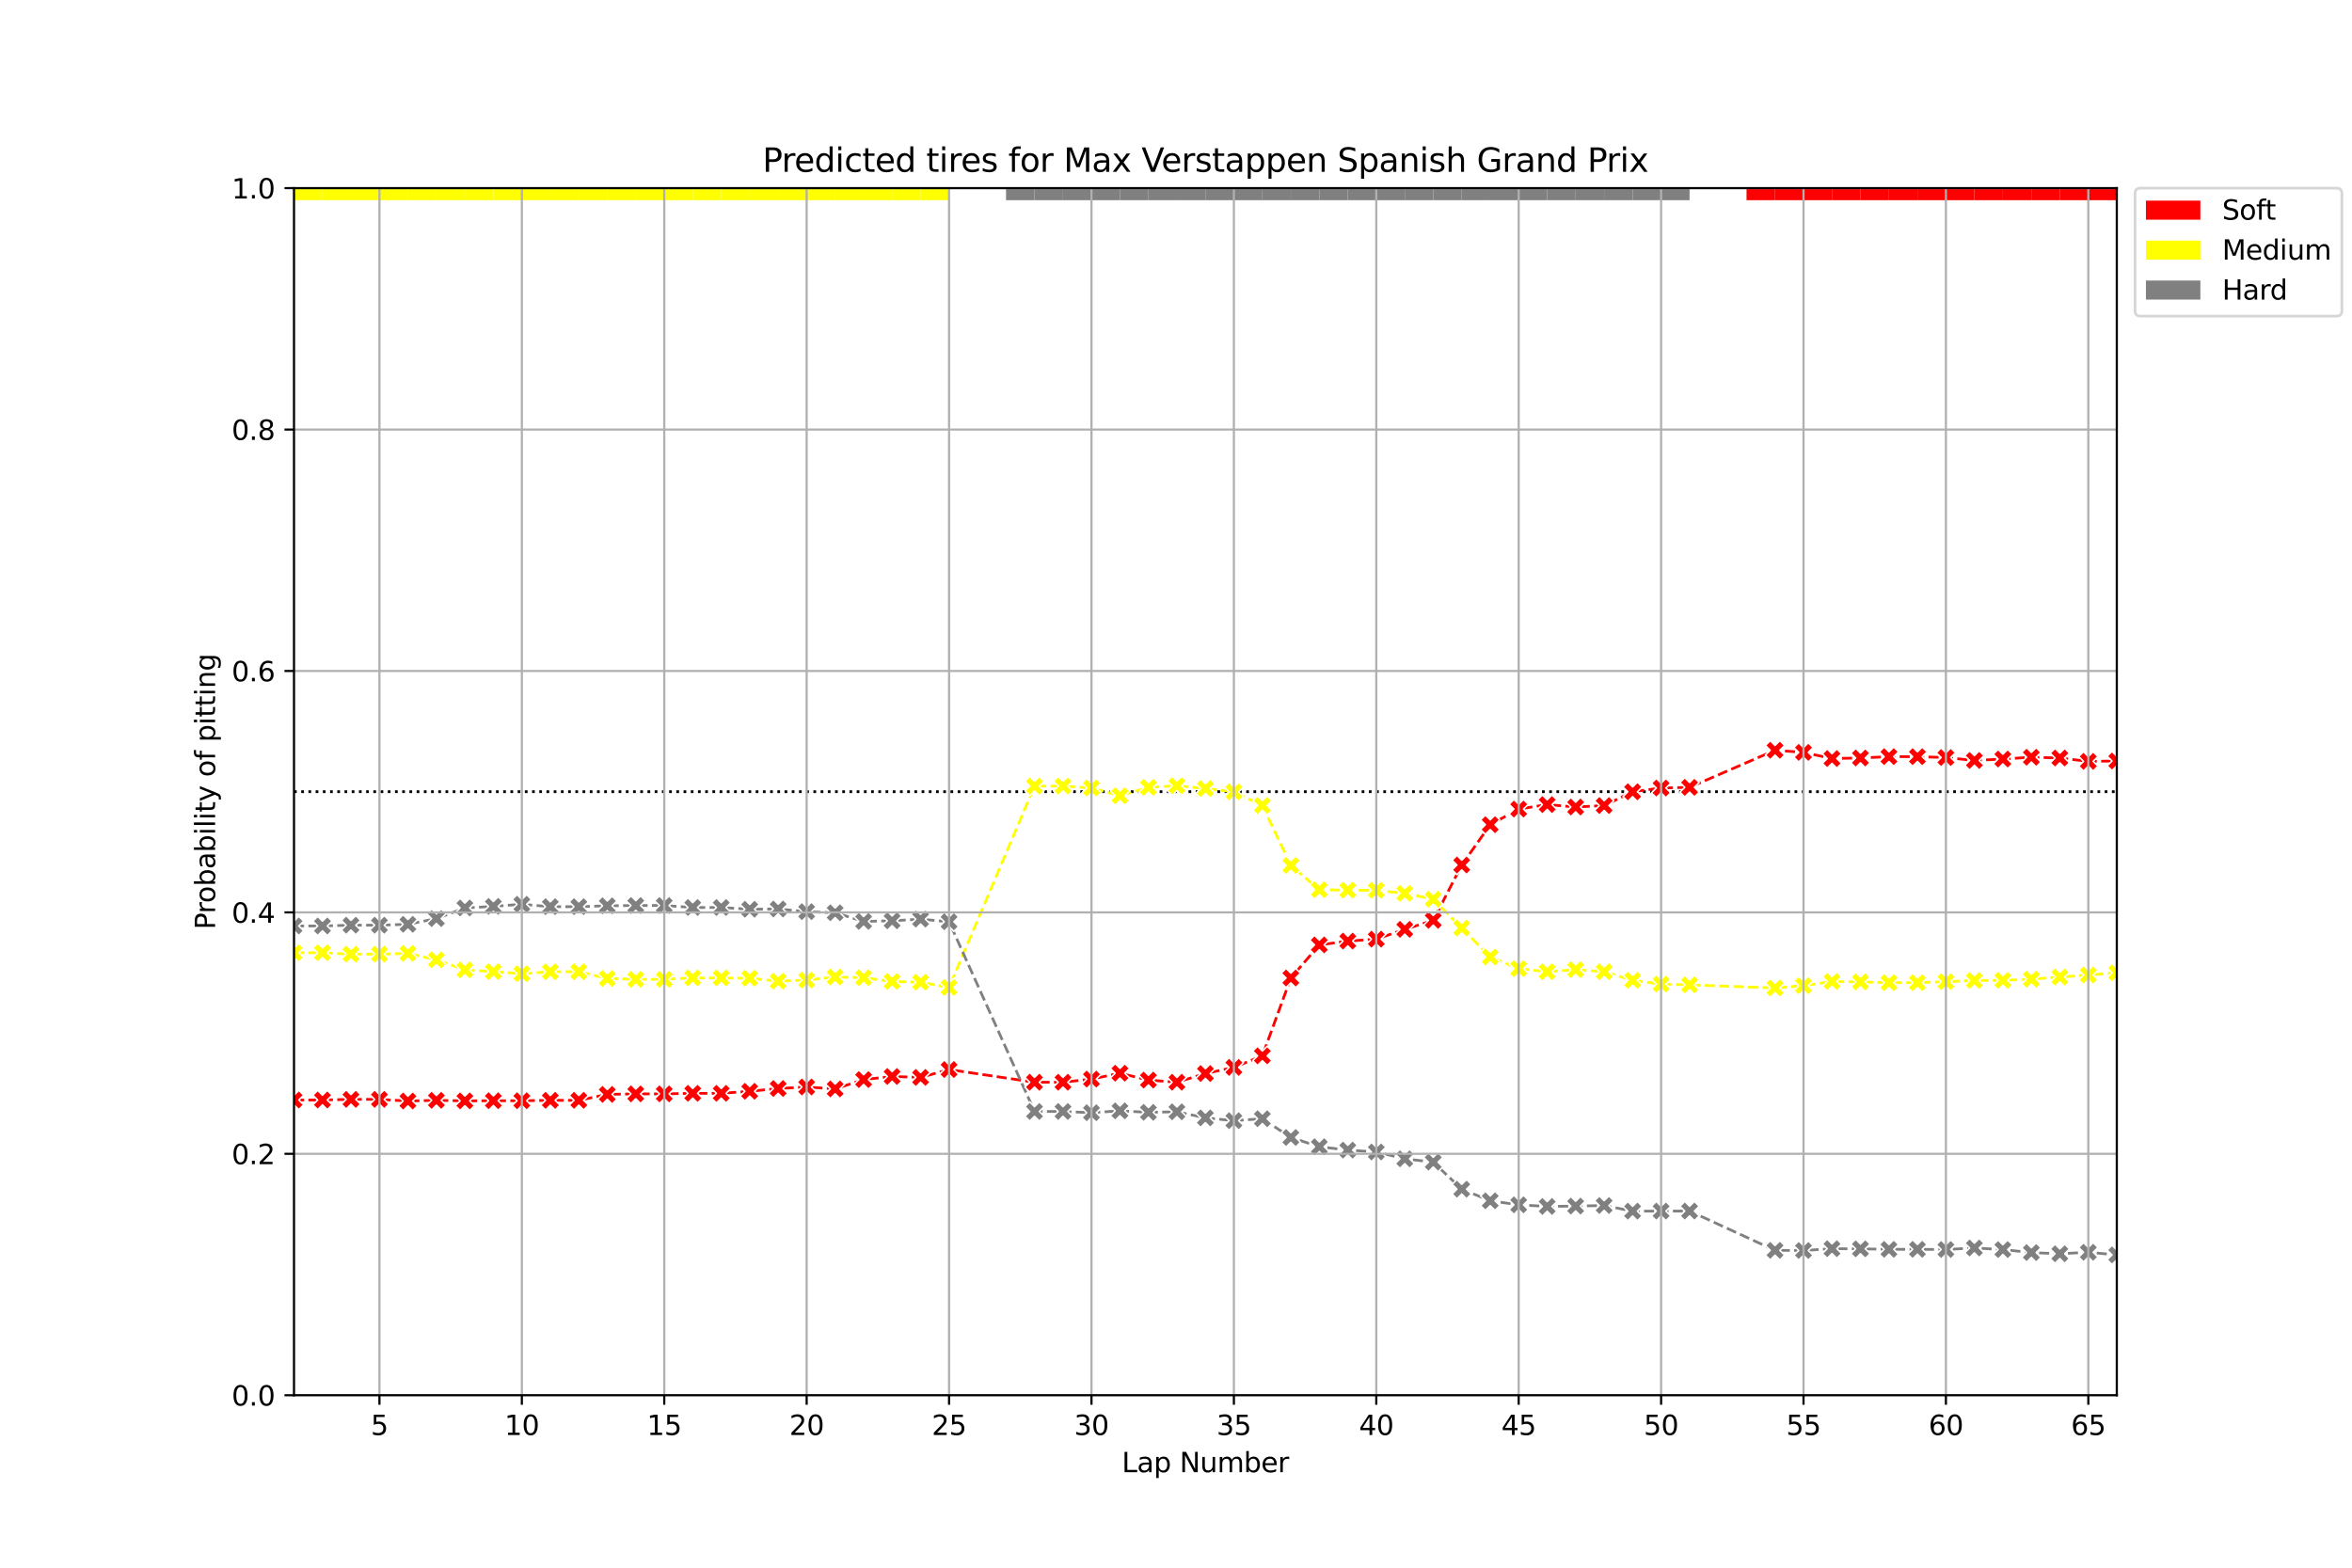 <?xml version="1.0" encoding="utf-8" standalone="no"?>
<!DOCTYPE svg PUBLIC "-//W3C//DTD SVG 1.1//EN"
  "http://www.w3.org/Graphics/SVG/1.1/DTD/svg11.dtd">
<svg xmlns:xlink="http://www.w3.org/1999/xlink" width="864pt" height="576pt" viewBox="0 0 864 576" xmlns="http://www.w3.org/2000/svg" version="1.1">
 <defs>
  <style type="text/css">*{stroke-linejoin: round; stroke-linecap: butt}</style>
 </defs>
 <g id="figure_1">
  <g id="patch_1">
   <path d="M 0 576 
L 864 576 
L 864 0 
L 0 0 
z
" style="fill: #ffffff"/>
  </g>
  <g id="axes_1">
   <g id="patch_2">
    <path d="M 108 512.64 
L 777.6 512.64 
L 777.6 69.12 
L 108 69.12 
z
" style="fill: #ffffff"/>
   </g>
   <g id="patch_3">
    <path d="M 97.537 73.555 
L 97.537 69.12 
L 108 69.12 
L 108 73.555 
z
" clip-path="url(#p2455185c4a)" style="fill: #ffff00"/>
   </g>
   <g id="patch_4">
    <path d="M 108 73.555 
L 108 69.12 
L 118.463 69.12 
L 118.463 73.555 
z
" clip-path="url(#p2455185c4a)" style="fill: #ffff00"/>
   </g>
   <g id="patch_5">
    <path d="M 118.463 73.555 
L 118.463 69.12 
L 128.925 69.12 
L 128.925 73.555 
z
" clip-path="url(#p2455185c4a)" style="fill: #ffff00"/>
   </g>
   <g id="patch_6">
    <path d="M 128.925 73.555 
L 128.925 69.12 
L 139.387 69.12 
L 139.387 73.555 
z
" clip-path="url(#p2455185c4a)" style="fill: #ffff00"/>
   </g>
   <g id="patch_7">
    <path d="M 139.387 73.555 
L 139.387 69.12 
L 149.85 69.12 
L 149.85 73.555 
z
" clip-path="url(#p2455185c4a)" style="fill: #ffff00"/>
   </g>
   <g id="patch_8">
    <path d="M 149.85 73.555 
L 149.85 69.12 
L 160.312 69.12 
L 160.312 73.555 
z
" clip-path="url(#p2455185c4a)" style="fill: #ffff00"/>
   </g>
   <g id="patch_9">
    <path d="M 160.312 73.555 
L 160.312 69.12 
L 170.775 69.12 
L 170.775 73.555 
z
" clip-path="url(#p2455185c4a)" style="fill: #ffff00"/>
   </g>
   <g id="patch_10">
    <path d="M 170.775 73.555 
L 170.775 69.12 
L 181.238 69.12 
L 181.238 73.555 
z
" clip-path="url(#p2455185c4a)" style="fill: #ffff00"/>
   </g>
   <g id="patch_11">
    <path d="M 181.238 73.555 
L 181.238 69.12 
L 191.7 69.12 
L 191.7 73.555 
z
" clip-path="url(#p2455185c4a)" style="fill: #ffff00"/>
   </g>
   <g id="patch_12">
    <path d="M 191.7 73.555 
L 191.7 69.12 
L 202.162 69.12 
L 202.162 73.555 
z
" clip-path="url(#p2455185c4a)" style="fill: #ffff00"/>
   </g>
   <g id="patch_13">
    <path d="M 202.162 73.555 
L 202.162 69.12 
L 212.625 69.12 
L 212.625 73.555 
z
" clip-path="url(#p2455185c4a)" style="fill: #ffff00"/>
   </g>
   <g id="patch_14">
    <path d="M 212.625 73.555 
L 212.625 69.12 
L 223.088 69.12 
L 223.088 73.555 
z
" clip-path="url(#p2455185c4a)" style="fill: #ffff00"/>
   </g>
   <g id="patch_15">
    <path d="M 223.088 73.555 
L 223.088 69.12 
L 233.55 69.12 
L 233.55 73.555 
z
" clip-path="url(#p2455185c4a)" style="fill: #ffff00"/>
   </g>
   <g id="patch_16">
    <path d="M 233.55 73.555 
L 233.55 69.12 
L 244.012 69.12 
L 244.012 73.555 
z
" clip-path="url(#p2455185c4a)" style="fill: #ffff00"/>
   </g>
   <g id="patch_17">
    <path d="M 244.012 73.555 
L 244.012 69.12 
L 254.475 69.12 
L 254.475 73.555 
z
" clip-path="url(#p2455185c4a)" style="fill: #ffff00"/>
   </g>
   <g id="patch_18">
    <path d="M 254.475 73.555 
L 254.475 69.12 
L 264.938 69.12 
L 264.938 73.555 
z
" clip-path="url(#p2455185c4a)" style="fill: #ffff00"/>
   </g>
   <g id="patch_19">
    <path d="M 264.938 73.555 
L 264.938 69.12 
L 275.4 69.12 
L 275.4 73.555 
z
" clip-path="url(#p2455185c4a)" style="fill: #ffff00"/>
   </g>
   <g id="patch_20">
    <path d="M 275.4 73.555 
L 275.4 69.12 
L 285.863 69.12 
L 285.863 73.555 
z
" clip-path="url(#p2455185c4a)" style="fill: #ffff00"/>
   </g>
   <g id="patch_21">
    <path d="M 285.863 73.555 
L 285.863 69.12 
L 296.325 69.12 
L 296.325 73.555 
z
" clip-path="url(#p2455185c4a)" style="fill: #ffff00"/>
   </g>
   <g id="patch_22">
    <path d="M 296.325 73.555 
L 296.325 69.12 
L 306.788 69.12 
L 306.788 73.555 
z
" clip-path="url(#p2455185c4a)" style="fill: #ffff00"/>
   </g>
   <g id="patch_23">
    <path d="M 306.788 73.555 
L 306.788 69.12 
L 317.25 69.12 
L 317.25 73.555 
z
" clip-path="url(#p2455185c4a)" style="fill: #ffff00"/>
   </g>
   <g id="patch_24">
    <path d="M 317.25 73.555 
L 317.25 69.12 
L 327.712 69.12 
L 327.712 73.555 
z
" clip-path="url(#p2455185c4a)" style="fill: #ffff00"/>
   </g>
   <g id="patch_25">
    <path d="M 327.712 73.555 
L 327.712 69.12 
L 338.175 69.12 
L 338.175 73.555 
z
" clip-path="url(#p2455185c4a)" style="fill: #ffff00"/>
   </g>
   <g id="patch_26">
    <path d="M 338.175 73.555 
L 338.175 69.12 
L 348.637 69.12 
L 348.637 73.555 
z
" clip-path="url(#p2455185c4a)" style="fill: #ffff00"/>
   </g>
   <g id="patch_27">
    <path d="M 369.562 73.555 
L 369.562 69.12 
L 380.025 69.12 
L 380.025 73.555 
z
" clip-path="url(#p2455185c4a)" style="fill: #808080"/>
   </g>
   <g id="patch_28">
    <path d="M 380.025 73.555 
L 380.025 69.12 
L 390.488 69.12 
L 390.488 73.555 
z
" clip-path="url(#p2455185c4a)" style="fill: #808080"/>
   </g>
   <g id="patch_29">
    <path d="M 390.488 73.555 
L 390.488 69.12 
L 400.95 69.12 
L 400.95 73.555 
z
" clip-path="url(#p2455185c4a)" style="fill: #808080"/>
   </g>
   <g id="patch_30">
    <path d="M 400.95 73.555 
L 400.95 69.12 
L 411.413 69.12 
L 411.413 73.555 
z
" clip-path="url(#p2455185c4a)" style="fill: #808080"/>
   </g>
   <g id="patch_31">
    <path d="M 411.413 73.555 
L 411.413 69.12 
L 421.875 69.12 
L 421.875 73.555 
z
" clip-path="url(#p2455185c4a)" style="fill: #808080"/>
   </g>
   <g id="patch_32">
    <path d="M 421.875 73.555 
L 421.875 69.12 
L 432.337 69.12 
L 432.337 73.555 
z
" clip-path="url(#p2455185c4a)" style="fill: #808080"/>
   </g>
   <g id="patch_33">
    <path d="M 432.337 73.555 
L 432.337 69.12 
L 442.8 69.12 
L 442.8 73.555 
z
" clip-path="url(#p2455185c4a)" style="fill: #808080"/>
   </g>
   <g id="patch_34">
    <path d="M 442.8 73.555 
L 442.8 69.12 
L 453.262 69.12 
L 453.262 73.555 
z
" clip-path="url(#p2455185c4a)" style="fill: #808080"/>
   </g>
   <g id="patch_35">
    <path d="M 453.262 73.555 
L 453.262 69.12 
L 463.725 69.12 
L 463.725 73.555 
z
" clip-path="url(#p2455185c4a)" style="fill: #808080"/>
   </g>
   <g id="patch_36">
    <path d="M 463.725 73.555 
L 463.725 69.12 
L 474.188 69.12 
L 474.188 73.555 
z
" clip-path="url(#p2455185c4a)" style="fill: #808080"/>
   </g>
   <g id="patch_37">
    <path d="M 474.188 73.555 
L 474.188 69.12 
L 484.65 69.12 
L 484.65 73.555 
z
" clip-path="url(#p2455185c4a)" style="fill: #808080"/>
   </g>
   <g id="patch_38">
    <path d="M 484.65 73.555 
L 484.65 69.12 
L 495.113 69.12 
L 495.113 73.555 
z
" clip-path="url(#p2455185c4a)" style="fill: #808080"/>
   </g>
   <g id="patch_39">
    <path d="M 495.113 73.555 
L 495.113 69.12 
L 505.575 69.12 
L 505.575 73.555 
z
" clip-path="url(#p2455185c4a)" style="fill: #808080"/>
   </g>
   <g id="patch_40">
    <path d="M 505.575 73.555 
L 505.575 69.12 
L 516.038 69.12 
L 516.038 73.555 
z
" clip-path="url(#p2455185c4a)" style="fill: #808080"/>
   </g>
   <g id="patch_41">
    <path d="M 516.038 73.555 
L 516.038 69.12 
L 526.5 69.12 
L 526.5 73.555 
z
" clip-path="url(#p2455185c4a)" style="fill: #808080"/>
   </g>
   <g id="patch_42">
    <path d="M 526.5 73.555 
L 526.5 69.12 
L 536.962 69.12 
L 536.962 73.555 
z
" clip-path="url(#p2455185c4a)" style="fill: #808080"/>
   </g>
   <g id="patch_43">
    <path d="M 536.962 73.555 
L 536.962 69.12 
L 547.425 69.12 
L 547.425 73.555 
z
" clip-path="url(#p2455185c4a)" style="fill: #808080"/>
   </g>
   <g id="patch_44">
    <path d="M 547.425 73.555 
L 547.425 69.12 
L 557.888 69.12 
L 557.888 73.555 
z
" clip-path="url(#p2455185c4a)" style="fill: #808080"/>
   </g>
   <g id="patch_45">
    <path d="M 557.888 73.555 
L 557.888 69.12 
L 568.35 69.12 
L 568.35 73.555 
z
" clip-path="url(#p2455185c4a)" style="fill: #808080"/>
   </g>
   <g id="patch_46">
    <path d="M 568.35 73.555 
L 568.35 69.12 
L 578.812 69.12 
L 578.812 73.555 
z
" clip-path="url(#p2455185c4a)" style="fill: #808080"/>
   </g>
   <g id="patch_47">
    <path d="M 578.812 73.555 
L 578.812 69.12 
L 589.275 69.12 
L 589.275 73.555 
z
" clip-path="url(#p2455185c4a)" style="fill: #808080"/>
   </g>
   <g id="patch_48">
    <path d="M 589.275 73.555 
L 589.275 69.12 
L 599.737 69.12 
L 599.737 73.555 
z
" clip-path="url(#p2455185c4a)" style="fill: #808080"/>
   </g>
   <g id="patch_49">
    <path d="M 599.737 73.555 
L 599.737 69.12 
L 610.2 69.12 
L 610.2 73.555 
z
" clip-path="url(#p2455185c4a)" style="fill: #808080"/>
   </g>
   <g id="patch_50">
    <path d="M 610.2 73.555 
L 610.2 69.12 
L 620.663 69.12 
L 620.663 73.555 
z
" clip-path="url(#p2455185c4a)" style="fill: #808080"/>
   </g>
   <g id="patch_51">
    <path d="M 641.587 73.555 
L 641.587 69.12 
L 652.05 69.12 
L 652.05 73.555 
z
" clip-path="url(#p2455185c4a)" style="fill: #ff0000"/>
   </g>
   <g id="patch_52">
    <path d="M 652.05 73.555 
L 652.05 69.12 
L 662.513 69.12 
L 662.513 73.555 
z
" clip-path="url(#p2455185c4a)" style="fill: #ff0000"/>
   </g>
   <g id="patch_53">
    <path d="M 662.513 73.555 
L 662.513 69.12 
L 672.975 69.12 
L 672.975 73.555 
z
" clip-path="url(#p2455185c4a)" style="fill: #ff0000"/>
   </g>
   <g id="patch_54">
    <path d="M 672.975 73.555 
L 672.975 69.12 
L 683.438 69.12 
L 683.438 73.555 
z
" clip-path="url(#p2455185c4a)" style="fill: #ff0000"/>
   </g>
   <g id="patch_55">
    <path d="M 683.438 73.555 
L 683.438 69.12 
L 693.9 69.12 
L 693.9 73.555 
z
" clip-path="url(#p2455185c4a)" style="fill: #ff0000"/>
   </g>
   <g id="patch_56">
    <path d="M 693.9 73.555 
L 693.9 69.12 
L 704.362 69.12 
L 704.362 73.555 
z
" clip-path="url(#p2455185c4a)" style="fill: #ff0000"/>
   </g>
   <g id="patch_57">
    <path d="M 704.362 73.555 
L 704.362 69.12 
L 714.825 69.12 
L 714.825 73.555 
z
" clip-path="url(#p2455185c4a)" style="fill: #ff0000"/>
   </g>
   <g id="patch_58">
    <path d="M 714.825 73.555 
L 714.825 69.12 
L 725.288 69.12 
L 725.288 73.555 
z
" clip-path="url(#p2455185c4a)" style="fill: #ff0000"/>
   </g>
   <g id="patch_59">
    <path d="M 725.288 73.555 
L 725.288 69.12 
L 735.75 69.12 
L 735.75 73.555 
z
" clip-path="url(#p2455185c4a)" style="fill: #ff0000"/>
   </g>
   <g id="patch_60">
    <path d="M 735.75 73.555 
L 735.75 69.12 
L 746.212 69.12 
L 746.212 73.555 
z
" clip-path="url(#p2455185c4a)" style="fill: #ff0000"/>
   </g>
   <g id="patch_61">
    <path d="M 746.212 73.555 
L 746.212 69.12 
L 756.675 69.12 
L 756.675 73.555 
z
" clip-path="url(#p2455185c4a)" style="fill: #ff0000"/>
   </g>
   <g id="patch_62">
    <path d="M 756.675 73.555 
L 756.675 69.12 
L 767.138 69.12 
L 767.138 73.555 
z
" clip-path="url(#p2455185c4a)" style="fill: #ff0000"/>
   </g>
   <g id="patch_63">
    <path d="M 767.138 73.555 
L 767.138 69.12 
L 777.6 69.12 
L 777.6 73.555 
z
" clip-path="url(#p2455185c4a)" style="fill: #ff0000"/>
   </g>
   <g id="LineCollection_1">
    <path d="M 108 290.88 
L 777.6 290.88 
" clip-path="url(#p2455185c4a)" style="fill: none; stroke-dasharray: 1,1.65; stroke-dashoffset: 0; stroke: #000000"/>
   </g>
   <g id="line2d_1">
    <path d="M 108 404.166 
L 118.463 404.166 
L 128.925 403.931 
L 139.387 403.931 
L 149.85 404.537 
L 160.312 404.279 
L 170.775 404.484 
L 181.238 404.43 
L 191.7 404.43 
L 202.162 404.281 
L 212.625 404.281 
L 223.088 402.104 
L 233.55 401.912 
L 244.012 401.912 
L 254.475 401.709 
L 264.938 401.709 
L 275.4 400.961 
L 285.863 399.945 
L 296.325 399.379 
L 306.788 400.091 
L 317.25 396.661 
L 327.712 395.519 
L 338.175 395.851 
L 348.637 392.974 
L 380.025 397.634 
L 390.488 397.634 
L 400.95 396.482 
L 411.413 394.317 
L 421.875 396.846 
L 432.337 397.632 
L 442.8 394.439 
L 453.262 392.184 
L 463.725 387.937 
L 474.188 359.334 
L 484.65 347.175 
L 495.113 345.771 
L 505.575 345.056 
L 516.038 341.459 
L 526.5 338.145 
L 536.962 317.824 
L 547.425 303.015 
L 557.888 297.271 
L 568.35 295.625 
L 578.812 296.509 
L 589.275 295.98 
L 599.737 290.917 
L 610.2 289.534 
L 620.663 289.284 
L 652.05 275.66 
L 662.513 276.441 
L 672.975 278.704 
L 683.438 278.49 
L 693.9 278.007 
L 704.362 278.007 
L 714.825 278.334 
L 725.288 279.406 
L 735.75 278.884 
L 746.212 278.22 
L 756.675 278.5 
L 767.138 279.74 
L 777.6 279.607 
" clip-path="url(#p2455185c4a)" style="fill: none; stroke-dasharray: 3.7,1.6; stroke-dashoffset: 0; stroke: #ff0000"/>
   </g>
   <g id="line2d_2">
    <path d="M 108 350.058 
L 118.463 350.058 
L 128.925 350.578 
L 139.387 350.578 
L 149.85 350.299 
L 160.312 352.651 
L 170.775 356.36 
L 181.238 356.994 
L 191.7 357.77 
L 202.162 357.032 
L 212.625 357.032 
L 223.088 359.533 
L 233.55 359.834 
L 244.012 359.834 
L 254.475 359.305 
L 264.938 359.305 
L 275.4 359.412 
L 285.863 360.514 
L 296.325 360.103 
L 306.788 358.979 
L 317.25 359.238 
L 327.712 360.603 
L 338.175 360.878 
L 348.637 362.802 
L 380.025 288.824 
L 390.488 288.824 
L 400.95 289.52 
L 411.413 292.371 
L 421.875 289.298 
L 432.337 288.707 
L 442.8 289.726 
L 453.262 290.952 
L 463.725 295.95 
L 474.188 317.985 
L 484.65 326.89 
L 495.113 327.067 
L 505.575 327.109 
L 516.038 328.231 
L 526.5 330.384 
L 536.962 340.973 
L 547.425 351.613 
L 557.888 355.891 
L 568.35 357.027 
L 578.812 356.273 
L 589.275 357.033 
L 599.737 360.177 
L 610.2 361.583 
L 620.663 361.847 
L 652.05 362.994 
L 662.513 362.175 
L 672.975 360.605 
L 683.438 360.765 
L 693.9 361.055 
L 704.362 361.055 
L 714.825 360.687 
L 725.288 360.259 
L 735.75 360.2 
L 746.212 359.76 
L 756.675 358.98 
L 767.138 358.243 
L 777.6 357.42 
" clip-path="url(#p2455185c4a)" style="fill: none; stroke-dasharray: 3.7,1.6; stroke-dashoffset: 0; stroke: #ffff00"/>
   </g>
   <g id="line2d_3">
    <path d="M 108 340.222 
L 118.463 340.222 
L 128.925 339.936 
L 139.387 339.936 
L 149.85 339.609 
L 160.312 337.516 
L 170.775 333.602 
L 181.238 333.022 
L 191.7 332.246 
L 202.162 333.133 
L 212.625 333.133 
L 223.088 332.808 
L 233.55 332.7 
L 244.012 332.7 
L 254.475 333.431 
L 264.938 333.431 
L 275.4 334.072 
L 285.863 333.983 
L 296.325 334.96 
L 306.788 335.372 
L 317.25 338.543 
L 327.712 338.321 
L 338.175 337.713 
L 348.637 338.665 
L 380.025 408.374 
L 390.488 408.374 
L 400.95 408.832 
L 411.413 408.145 
L 421.875 408.691 
L 432.337 408.497 
L 442.8 410.723 
L 453.262 411.757 
L 463.725 411.042 
L 474.188 417.926 
L 484.65 421.33 
L 495.113 422.565 
L 505.575 423.258 
L 516.038 425.769 
L 526.5 426.989 
L 536.962 436.918 
L 547.425 441.194 
L 557.888 442.677 
L 568.35 443.266 
L 578.812 443.141 
L 589.275 442.93 
L 599.737 445.001 
L 610.2 444.978 
L 620.663 444.963 
L 652.05 459.405 
L 662.513 459.457 
L 672.975 458.795 
L 683.438 458.849 
L 693.9 459.029 
L 704.362 459.029 
L 714.825 459.089 
L 725.288 458.536 
L 735.75 459.12 
L 746.212 460.224 
L 756.675 460.657 
L 767.138 460.109 
L 777.6 461.069 
" clip-path="url(#p2455185c4a)" style="fill: none; stroke-dasharray: 3.7,1.6; stroke-dashoffset: 0; stroke: #808080"/>
   </g>
   <g id="PathCollection_1">
    <defs>
     <path id="ma191a4fca6" d="M -1.768 3.536 
L 0 1.768 
L 1.768 3.536 
L 3.536 1.768 
L 1.768 0 
L 3.536 -1.768 
L 1.768 -3.536 
L 0 -1.768 
L -1.768 -3.536 
L -3.536 -1.768 
L -1.768 0 
L -3.536 1.768 
z
" style="stroke: #ffffff; stroke-width: 0.566"/>
    </defs>
    <g clip-path="url(#p2455185c4a)">
     <use xlink:href="#ma191a4fca6" x="108" y="404.166" style="fill: #ff0000; stroke: #ffffff; stroke-width: 0.566"/>
     <use xlink:href="#ma191a4fca6" x="118.463" y="404.166" style="fill: #ff0000; stroke: #ffffff; stroke-width: 0.566"/>
     <use xlink:href="#ma191a4fca6" x="128.925" y="403.931" style="fill: #ff0000; stroke: #ffffff; stroke-width: 0.566"/>
     <use xlink:href="#ma191a4fca6" x="139.387" y="403.931" style="fill: #ff0000; stroke: #ffffff; stroke-width: 0.566"/>
     <use xlink:href="#ma191a4fca6" x="149.85" y="404.537" style="fill: #ff0000; stroke: #ffffff; stroke-width: 0.566"/>
     <use xlink:href="#ma191a4fca6" x="160.312" y="404.279" style="fill: #ff0000; stroke: #ffffff; stroke-width: 0.566"/>
     <use xlink:href="#ma191a4fca6" x="170.775" y="404.484" style="fill: #ff0000; stroke: #ffffff; stroke-width: 0.566"/>
     <use xlink:href="#ma191a4fca6" x="181.238" y="404.43" style="fill: #ff0000; stroke: #ffffff; stroke-width: 0.566"/>
     <use xlink:href="#ma191a4fca6" x="191.7" y="404.43" style="fill: #ff0000; stroke: #ffffff; stroke-width: 0.566"/>
     <use xlink:href="#ma191a4fca6" x="202.162" y="404.281" style="fill: #ff0000; stroke: #ffffff; stroke-width: 0.566"/>
     <use xlink:href="#ma191a4fca6" x="212.625" y="404.281" style="fill: #ff0000; stroke: #ffffff; stroke-width: 0.566"/>
     <use xlink:href="#ma191a4fca6" x="223.088" y="402.104" style="fill: #ff0000; stroke: #ffffff; stroke-width: 0.566"/>
     <use xlink:href="#ma191a4fca6" x="233.55" y="401.912" style="fill: #ff0000; stroke: #ffffff; stroke-width: 0.566"/>
     <use xlink:href="#ma191a4fca6" x="244.012" y="401.912" style="fill: #ff0000; stroke: #ffffff; stroke-width: 0.566"/>
     <use xlink:href="#ma191a4fca6" x="254.475" y="401.709" style="fill: #ff0000; stroke: #ffffff; stroke-width: 0.566"/>
     <use xlink:href="#ma191a4fca6" x="264.938" y="401.709" style="fill: #ff0000; stroke: #ffffff; stroke-width: 0.566"/>
     <use xlink:href="#ma191a4fca6" x="275.4" y="400.961" style="fill: #ff0000; stroke: #ffffff; stroke-width: 0.566"/>
     <use xlink:href="#ma191a4fca6" x="285.863" y="399.945" style="fill: #ff0000; stroke: #ffffff; stroke-width: 0.566"/>
     <use xlink:href="#ma191a4fca6" x="296.325" y="399.379" style="fill: #ff0000; stroke: #ffffff; stroke-width: 0.566"/>
     <use xlink:href="#ma191a4fca6" x="306.788" y="400.091" style="fill: #ff0000; stroke: #ffffff; stroke-width: 0.566"/>
     <use xlink:href="#ma191a4fca6" x="317.25" y="396.661" style="fill: #ff0000; stroke: #ffffff; stroke-width: 0.566"/>
     <use xlink:href="#ma191a4fca6" x="327.712" y="395.519" style="fill: #ff0000; stroke: #ffffff; stroke-width: 0.566"/>
     <use xlink:href="#ma191a4fca6" x="338.175" y="395.851" style="fill: #ff0000; stroke: #ffffff; stroke-width: 0.566"/>
     <use xlink:href="#ma191a4fca6" x="348.637" y="392.974" style="fill: #ff0000; stroke: #ffffff; stroke-width: 0.566"/>
     <use xlink:href="#ma191a4fca6" x="380.025" y="397.634" style="fill: #ff0000; stroke: #ffffff; stroke-width: 0.566"/>
     <use xlink:href="#ma191a4fca6" x="390.488" y="397.634" style="fill: #ff0000; stroke: #ffffff; stroke-width: 0.566"/>
     <use xlink:href="#ma191a4fca6" x="400.95" y="396.482" style="fill: #ff0000; stroke: #ffffff; stroke-width: 0.566"/>
     <use xlink:href="#ma191a4fca6" x="411.413" y="394.317" style="fill: #ff0000; stroke: #ffffff; stroke-width: 0.566"/>
     <use xlink:href="#ma191a4fca6" x="421.875" y="396.846" style="fill: #ff0000; stroke: #ffffff; stroke-width: 0.566"/>
     <use xlink:href="#ma191a4fca6" x="432.337" y="397.632" style="fill: #ff0000; stroke: #ffffff; stroke-width: 0.566"/>
     <use xlink:href="#ma191a4fca6" x="442.8" y="394.439" style="fill: #ff0000; stroke: #ffffff; stroke-width: 0.566"/>
     <use xlink:href="#ma191a4fca6" x="453.262" y="392.184" style="fill: #ff0000; stroke: #ffffff; stroke-width: 0.566"/>
     <use xlink:href="#ma191a4fca6" x="463.725" y="387.937" style="fill: #ff0000; stroke: #ffffff; stroke-width: 0.566"/>
     <use xlink:href="#ma191a4fca6" x="474.188" y="359.334" style="fill: #ff0000; stroke: #ffffff; stroke-width: 0.566"/>
     <use xlink:href="#ma191a4fca6" x="484.65" y="347.175" style="fill: #ff0000; stroke: #ffffff; stroke-width: 0.566"/>
     <use xlink:href="#ma191a4fca6" x="495.113" y="345.771" style="fill: #ff0000; stroke: #ffffff; stroke-width: 0.566"/>
     <use xlink:href="#ma191a4fca6" x="505.575" y="345.056" style="fill: #ff0000; stroke: #ffffff; stroke-width: 0.566"/>
     <use xlink:href="#ma191a4fca6" x="516.038" y="341.459" style="fill: #ff0000; stroke: #ffffff; stroke-width: 0.566"/>
     <use xlink:href="#ma191a4fca6" x="526.5" y="338.145" style="fill: #ff0000; stroke: #ffffff; stroke-width: 0.566"/>
     <use xlink:href="#ma191a4fca6" x="536.962" y="317.824" style="fill: #ff0000; stroke: #ffffff; stroke-width: 0.566"/>
     <use xlink:href="#ma191a4fca6" x="547.425" y="303.015" style="fill: #ff0000; stroke: #ffffff; stroke-width: 0.566"/>
     <use xlink:href="#ma191a4fca6" x="557.888" y="297.271" style="fill: #ff0000; stroke: #ffffff; stroke-width: 0.566"/>
     <use xlink:href="#ma191a4fca6" x="568.35" y="295.625" style="fill: #ff0000; stroke: #ffffff; stroke-width: 0.566"/>
     <use xlink:href="#ma191a4fca6" x="578.812" y="296.509" style="fill: #ff0000; stroke: #ffffff; stroke-width: 0.566"/>
     <use xlink:href="#ma191a4fca6" x="589.275" y="295.98" style="fill: #ff0000; stroke: #ffffff; stroke-width: 0.566"/>
     <use xlink:href="#ma191a4fca6" x="599.737" y="290.917" style="fill: #ff0000; stroke: #ffffff; stroke-width: 0.566"/>
     <use xlink:href="#ma191a4fca6" x="610.2" y="289.534" style="fill: #ff0000; stroke: #ffffff; stroke-width: 0.566"/>
     <use xlink:href="#ma191a4fca6" x="620.663" y="289.284" style="fill: #ff0000; stroke: #ffffff; stroke-width: 0.566"/>
     <use xlink:href="#ma191a4fca6" x="652.05" y="275.66" style="fill: #ff0000; stroke: #ffffff; stroke-width: 0.566"/>
     <use xlink:href="#ma191a4fca6" x="662.513" y="276.441" style="fill: #ff0000; stroke: #ffffff; stroke-width: 0.566"/>
     <use xlink:href="#ma191a4fca6" x="672.975" y="278.704" style="fill: #ff0000; stroke: #ffffff; stroke-width: 0.566"/>
     <use xlink:href="#ma191a4fca6" x="683.438" y="278.49" style="fill: #ff0000; stroke: #ffffff; stroke-width: 0.566"/>
     <use xlink:href="#ma191a4fca6" x="693.9" y="278.007" style="fill: #ff0000; stroke: #ffffff; stroke-width: 0.566"/>
     <use xlink:href="#ma191a4fca6" x="704.362" y="278.007" style="fill: #ff0000; stroke: #ffffff; stroke-width: 0.566"/>
     <use xlink:href="#ma191a4fca6" x="714.825" y="278.334" style="fill: #ff0000; stroke: #ffffff; stroke-width: 0.566"/>
     <use xlink:href="#ma191a4fca6" x="725.288" y="279.406" style="fill: #ff0000; stroke: #ffffff; stroke-width: 0.566"/>
     <use xlink:href="#ma191a4fca6" x="735.75" y="278.884" style="fill: #ff0000; stroke: #ffffff; stroke-width: 0.566"/>
     <use xlink:href="#ma191a4fca6" x="746.212" y="278.22" style="fill: #ff0000; stroke: #ffffff; stroke-width: 0.566"/>
     <use xlink:href="#ma191a4fca6" x="756.675" y="278.5" style="fill: #ff0000; stroke: #ffffff; stroke-width: 0.566"/>
     <use xlink:href="#ma191a4fca6" x="767.138" y="279.74" style="fill: #ff0000; stroke: #ffffff; stroke-width: 0.566"/>
     <use xlink:href="#ma191a4fca6" x="777.6" y="279.607" style="fill: #ff0000; stroke: #ffffff; stroke-width: 0.566"/>
    </g>
   </g>
   <g id="PolyCollection_1"/>
   <g id="PathCollection_2">
    <defs>
     <path id="m13e73d24e8" d="M -1.768 3.536 
L 0 1.768 
L 1.768 3.536 
L 3.536 1.768 
L 1.768 0 
L 3.536 -1.768 
L 1.768 -3.536 
L 0 -1.768 
L -1.768 -3.536 
L -3.536 -1.768 
L -1.768 0 
L -3.536 1.768 
z
" style="stroke: #ffffff; stroke-width: 0.566"/>
    </defs>
    <g clip-path="url(#p2455185c4a)">
     <use xlink:href="#m13e73d24e8" x="108" y="350.058" style="fill: #ffff00; stroke: #ffffff; stroke-width: 0.566"/>
     <use xlink:href="#m13e73d24e8" x="118.463" y="350.058" style="fill: #ffff00; stroke: #ffffff; stroke-width: 0.566"/>
     <use xlink:href="#m13e73d24e8" x="128.925" y="350.578" style="fill: #ffff00; stroke: #ffffff; stroke-width: 0.566"/>
     <use xlink:href="#m13e73d24e8" x="139.387" y="350.578" style="fill: #ffff00; stroke: #ffffff; stroke-width: 0.566"/>
     <use xlink:href="#m13e73d24e8" x="149.85" y="350.299" style="fill: #ffff00; stroke: #ffffff; stroke-width: 0.566"/>
     <use xlink:href="#m13e73d24e8" x="160.312" y="352.651" style="fill: #ffff00; stroke: #ffffff; stroke-width: 0.566"/>
     <use xlink:href="#m13e73d24e8" x="170.775" y="356.36" style="fill: #ffff00; stroke: #ffffff; stroke-width: 0.566"/>
     <use xlink:href="#m13e73d24e8" x="181.238" y="356.994" style="fill: #ffff00; stroke: #ffffff; stroke-width: 0.566"/>
     <use xlink:href="#m13e73d24e8" x="191.7" y="357.77" style="fill: #ffff00; stroke: #ffffff; stroke-width: 0.566"/>
     <use xlink:href="#m13e73d24e8" x="202.162" y="357.032" style="fill: #ffff00; stroke: #ffffff; stroke-width: 0.566"/>
     <use xlink:href="#m13e73d24e8" x="212.625" y="357.032" style="fill: #ffff00; stroke: #ffffff; stroke-width: 0.566"/>
     <use xlink:href="#m13e73d24e8" x="223.088" y="359.533" style="fill: #ffff00; stroke: #ffffff; stroke-width: 0.566"/>
     <use xlink:href="#m13e73d24e8" x="233.55" y="359.834" style="fill: #ffff00; stroke: #ffffff; stroke-width: 0.566"/>
     <use xlink:href="#m13e73d24e8" x="244.012" y="359.834" style="fill: #ffff00; stroke: #ffffff; stroke-width: 0.566"/>
     <use xlink:href="#m13e73d24e8" x="254.475" y="359.305" style="fill: #ffff00; stroke: #ffffff; stroke-width: 0.566"/>
     <use xlink:href="#m13e73d24e8" x="264.938" y="359.305" style="fill: #ffff00; stroke: #ffffff; stroke-width: 0.566"/>
     <use xlink:href="#m13e73d24e8" x="275.4" y="359.412" style="fill: #ffff00; stroke: #ffffff; stroke-width: 0.566"/>
     <use xlink:href="#m13e73d24e8" x="285.863" y="360.514" style="fill: #ffff00; stroke: #ffffff; stroke-width: 0.566"/>
     <use xlink:href="#m13e73d24e8" x="296.325" y="360.103" style="fill: #ffff00; stroke: #ffffff; stroke-width: 0.566"/>
     <use xlink:href="#m13e73d24e8" x="306.788" y="358.979" style="fill: #ffff00; stroke: #ffffff; stroke-width: 0.566"/>
     <use xlink:href="#m13e73d24e8" x="317.25" y="359.238" style="fill: #ffff00; stroke: #ffffff; stroke-width: 0.566"/>
     <use xlink:href="#m13e73d24e8" x="327.712" y="360.603" style="fill: #ffff00; stroke: #ffffff; stroke-width: 0.566"/>
     <use xlink:href="#m13e73d24e8" x="338.175" y="360.878" style="fill: #ffff00; stroke: #ffffff; stroke-width: 0.566"/>
     <use xlink:href="#m13e73d24e8" x="348.637" y="362.802" style="fill: #ffff00; stroke: #ffffff; stroke-width: 0.566"/>
     <use xlink:href="#m13e73d24e8" x="380.025" y="288.824" style="fill: #ffff00; stroke: #ffffff; stroke-width: 0.566"/>
     <use xlink:href="#m13e73d24e8" x="390.488" y="288.824" style="fill: #ffff00; stroke: #ffffff; stroke-width: 0.566"/>
     <use xlink:href="#m13e73d24e8" x="400.95" y="289.52" style="fill: #ffff00; stroke: #ffffff; stroke-width: 0.566"/>
     <use xlink:href="#m13e73d24e8" x="411.413" y="292.371" style="fill: #ffff00; stroke: #ffffff; stroke-width: 0.566"/>
     <use xlink:href="#m13e73d24e8" x="421.875" y="289.298" style="fill: #ffff00; stroke: #ffffff; stroke-width: 0.566"/>
     <use xlink:href="#m13e73d24e8" x="432.337" y="288.707" style="fill: #ffff00; stroke: #ffffff; stroke-width: 0.566"/>
     <use xlink:href="#m13e73d24e8" x="442.8" y="289.726" style="fill: #ffff00; stroke: #ffffff; stroke-width: 0.566"/>
     <use xlink:href="#m13e73d24e8" x="453.262" y="290.952" style="fill: #ffff00; stroke: #ffffff; stroke-width: 0.566"/>
     <use xlink:href="#m13e73d24e8" x="463.725" y="295.95" style="fill: #ffff00; stroke: #ffffff; stroke-width: 0.566"/>
     <use xlink:href="#m13e73d24e8" x="474.188" y="317.985" style="fill: #ffff00; stroke: #ffffff; stroke-width: 0.566"/>
     <use xlink:href="#m13e73d24e8" x="484.65" y="326.89" style="fill: #ffff00; stroke: #ffffff; stroke-width: 0.566"/>
     <use xlink:href="#m13e73d24e8" x="495.113" y="327.067" style="fill: #ffff00; stroke: #ffffff; stroke-width: 0.566"/>
     <use xlink:href="#m13e73d24e8" x="505.575" y="327.109" style="fill: #ffff00; stroke: #ffffff; stroke-width: 0.566"/>
     <use xlink:href="#m13e73d24e8" x="516.038" y="328.231" style="fill: #ffff00; stroke: #ffffff; stroke-width: 0.566"/>
     <use xlink:href="#m13e73d24e8" x="526.5" y="330.384" style="fill: #ffff00; stroke: #ffffff; stroke-width: 0.566"/>
     <use xlink:href="#m13e73d24e8" x="536.962" y="340.973" style="fill: #ffff00; stroke: #ffffff; stroke-width: 0.566"/>
     <use xlink:href="#m13e73d24e8" x="547.425" y="351.613" style="fill: #ffff00; stroke: #ffffff; stroke-width: 0.566"/>
     <use xlink:href="#m13e73d24e8" x="557.888" y="355.891" style="fill: #ffff00; stroke: #ffffff; stroke-width: 0.566"/>
     <use xlink:href="#m13e73d24e8" x="568.35" y="357.027" style="fill: #ffff00; stroke: #ffffff; stroke-width: 0.566"/>
     <use xlink:href="#m13e73d24e8" x="578.812" y="356.273" style="fill: #ffff00; stroke: #ffffff; stroke-width: 0.566"/>
     <use xlink:href="#m13e73d24e8" x="589.275" y="357.033" style="fill: #ffff00; stroke: #ffffff; stroke-width: 0.566"/>
     <use xlink:href="#m13e73d24e8" x="599.737" y="360.177" style="fill: #ffff00; stroke: #ffffff; stroke-width: 0.566"/>
     <use xlink:href="#m13e73d24e8" x="610.2" y="361.583" style="fill: #ffff00; stroke: #ffffff; stroke-width: 0.566"/>
     <use xlink:href="#m13e73d24e8" x="620.663" y="361.847" style="fill: #ffff00; stroke: #ffffff; stroke-width: 0.566"/>
     <use xlink:href="#m13e73d24e8" x="652.05" y="362.994" style="fill: #ffff00; stroke: #ffffff; stroke-width: 0.566"/>
     <use xlink:href="#m13e73d24e8" x="662.513" y="362.175" style="fill: #ffff00; stroke: #ffffff; stroke-width: 0.566"/>
     <use xlink:href="#m13e73d24e8" x="672.975" y="360.605" style="fill: #ffff00; stroke: #ffffff; stroke-width: 0.566"/>
     <use xlink:href="#m13e73d24e8" x="683.438" y="360.765" style="fill: #ffff00; stroke: #ffffff; stroke-width: 0.566"/>
     <use xlink:href="#m13e73d24e8" x="693.9" y="361.055" style="fill: #ffff00; stroke: #ffffff; stroke-width: 0.566"/>
     <use xlink:href="#m13e73d24e8" x="704.362" y="361.055" style="fill: #ffff00; stroke: #ffffff; stroke-width: 0.566"/>
     <use xlink:href="#m13e73d24e8" x="714.825" y="360.687" style="fill: #ffff00; stroke: #ffffff; stroke-width: 0.566"/>
     <use xlink:href="#m13e73d24e8" x="725.288" y="360.259" style="fill: #ffff00; stroke: #ffffff; stroke-width: 0.566"/>
     <use xlink:href="#m13e73d24e8" x="735.75" y="360.2" style="fill: #ffff00; stroke: #ffffff; stroke-width: 0.566"/>
     <use xlink:href="#m13e73d24e8" x="746.212" y="359.76" style="fill: #ffff00; stroke: #ffffff; stroke-width: 0.566"/>
     <use xlink:href="#m13e73d24e8" x="756.675" y="358.98" style="fill: #ffff00; stroke: #ffffff; stroke-width: 0.566"/>
     <use xlink:href="#m13e73d24e8" x="767.138" y="358.243" style="fill: #ffff00; stroke: #ffffff; stroke-width: 0.566"/>
     <use xlink:href="#m13e73d24e8" x="777.6" y="357.42" style="fill: #ffff00; stroke: #ffffff; stroke-width: 0.566"/>
    </g>
   </g>
   <g id="PolyCollection_2"/>
   <g id="PathCollection_3">
    <defs>
     <path id="m4754048dd6" d="M -1.768 3.536 
L 0 1.768 
L 1.768 3.536 
L 3.536 1.768 
L 1.768 0 
L 3.536 -1.768 
L 1.768 -3.536 
L 0 -1.768 
L -1.768 -3.536 
L -3.536 -1.768 
L -1.768 0 
L -3.536 1.768 
z
" style="stroke: #ffffff; stroke-width: 0.566"/>
    </defs>
    <g clip-path="url(#p2455185c4a)">
     <use xlink:href="#m4754048dd6" x="108" y="340.222" style="fill: #808080; stroke: #ffffff; stroke-width: 0.566"/>
     <use xlink:href="#m4754048dd6" x="118.463" y="340.222" style="fill: #808080; stroke: #ffffff; stroke-width: 0.566"/>
     <use xlink:href="#m4754048dd6" x="128.925" y="339.936" style="fill: #808080; stroke: #ffffff; stroke-width: 0.566"/>
     <use xlink:href="#m4754048dd6" x="139.387" y="339.936" style="fill: #808080; stroke: #ffffff; stroke-width: 0.566"/>
     <use xlink:href="#m4754048dd6" x="149.85" y="339.609" style="fill: #808080; stroke: #ffffff; stroke-width: 0.566"/>
     <use xlink:href="#m4754048dd6" x="160.312" y="337.516" style="fill: #808080; stroke: #ffffff; stroke-width: 0.566"/>
     <use xlink:href="#m4754048dd6" x="170.775" y="333.602" style="fill: #808080; stroke: #ffffff; stroke-width: 0.566"/>
     <use xlink:href="#m4754048dd6" x="181.238" y="333.022" style="fill: #808080; stroke: #ffffff; stroke-width: 0.566"/>
     <use xlink:href="#m4754048dd6" x="191.7" y="332.246" style="fill: #808080; stroke: #ffffff; stroke-width: 0.566"/>
     <use xlink:href="#m4754048dd6" x="202.162" y="333.133" style="fill: #808080; stroke: #ffffff; stroke-width: 0.566"/>
     <use xlink:href="#m4754048dd6" x="212.625" y="333.133" style="fill: #808080; stroke: #ffffff; stroke-width: 0.566"/>
     <use xlink:href="#m4754048dd6" x="223.088" y="332.808" style="fill: #808080; stroke: #ffffff; stroke-width: 0.566"/>
     <use xlink:href="#m4754048dd6" x="233.55" y="332.7" style="fill: #808080; stroke: #ffffff; stroke-width: 0.566"/>
     <use xlink:href="#m4754048dd6" x="244.012" y="332.7" style="fill: #808080; stroke: #ffffff; stroke-width: 0.566"/>
     <use xlink:href="#m4754048dd6" x="254.475" y="333.431" style="fill: #808080; stroke: #ffffff; stroke-width: 0.566"/>
     <use xlink:href="#m4754048dd6" x="264.938" y="333.431" style="fill: #808080; stroke: #ffffff; stroke-width: 0.566"/>
     <use xlink:href="#m4754048dd6" x="275.4" y="334.072" style="fill: #808080; stroke: #ffffff; stroke-width: 0.566"/>
     <use xlink:href="#m4754048dd6" x="285.863" y="333.983" style="fill: #808080; stroke: #ffffff; stroke-width: 0.566"/>
     <use xlink:href="#m4754048dd6" x="296.325" y="334.96" style="fill: #808080; stroke: #ffffff; stroke-width: 0.566"/>
     <use xlink:href="#m4754048dd6" x="306.788" y="335.372" style="fill: #808080; stroke: #ffffff; stroke-width: 0.566"/>
     <use xlink:href="#m4754048dd6" x="317.25" y="338.543" style="fill: #808080; stroke: #ffffff; stroke-width: 0.566"/>
     <use xlink:href="#m4754048dd6" x="327.712" y="338.321" style="fill: #808080; stroke: #ffffff; stroke-width: 0.566"/>
     <use xlink:href="#m4754048dd6" x="338.175" y="337.713" style="fill: #808080; stroke: #ffffff; stroke-width: 0.566"/>
     <use xlink:href="#m4754048dd6" x="348.637" y="338.665" style="fill: #808080; stroke: #ffffff; stroke-width: 0.566"/>
     <use xlink:href="#m4754048dd6" x="380.025" y="408.374" style="fill: #808080; stroke: #ffffff; stroke-width: 0.566"/>
     <use xlink:href="#m4754048dd6" x="390.488" y="408.374" style="fill: #808080; stroke: #ffffff; stroke-width: 0.566"/>
     <use xlink:href="#m4754048dd6" x="400.95" y="408.832" style="fill: #808080; stroke: #ffffff; stroke-width: 0.566"/>
     <use xlink:href="#m4754048dd6" x="411.413" y="408.145" style="fill: #808080; stroke: #ffffff; stroke-width: 0.566"/>
     <use xlink:href="#m4754048dd6" x="421.875" y="408.691" style="fill: #808080; stroke: #ffffff; stroke-width: 0.566"/>
     <use xlink:href="#m4754048dd6" x="432.337" y="408.497" style="fill: #808080; stroke: #ffffff; stroke-width: 0.566"/>
     <use xlink:href="#m4754048dd6" x="442.8" y="410.723" style="fill: #808080; stroke: #ffffff; stroke-width: 0.566"/>
     <use xlink:href="#m4754048dd6" x="453.262" y="411.757" style="fill: #808080; stroke: #ffffff; stroke-width: 0.566"/>
     <use xlink:href="#m4754048dd6" x="463.725" y="411.042" style="fill: #808080; stroke: #ffffff; stroke-width: 0.566"/>
     <use xlink:href="#m4754048dd6" x="474.188" y="417.926" style="fill: #808080; stroke: #ffffff; stroke-width: 0.566"/>
     <use xlink:href="#m4754048dd6" x="484.65" y="421.33" style="fill: #808080; stroke: #ffffff; stroke-width: 0.566"/>
     <use xlink:href="#m4754048dd6" x="495.113" y="422.565" style="fill: #808080; stroke: #ffffff; stroke-width: 0.566"/>
     <use xlink:href="#m4754048dd6" x="505.575" y="423.258" style="fill: #808080; stroke: #ffffff; stroke-width: 0.566"/>
     <use xlink:href="#m4754048dd6" x="516.038" y="425.769" style="fill: #808080; stroke: #ffffff; stroke-width: 0.566"/>
     <use xlink:href="#m4754048dd6" x="526.5" y="426.989" style="fill: #808080; stroke: #ffffff; stroke-width: 0.566"/>
     <use xlink:href="#m4754048dd6" x="536.962" y="436.918" style="fill: #808080; stroke: #ffffff; stroke-width: 0.566"/>
     <use xlink:href="#m4754048dd6" x="547.425" y="441.194" style="fill: #808080; stroke: #ffffff; stroke-width: 0.566"/>
     <use xlink:href="#m4754048dd6" x="557.888" y="442.677" style="fill: #808080; stroke: #ffffff; stroke-width: 0.566"/>
     <use xlink:href="#m4754048dd6" x="568.35" y="443.266" style="fill: #808080; stroke: #ffffff; stroke-width: 0.566"/>
     <use xlink:href="#m4754048dd6" x="578.812" y="443.141" style="fill: #808080; stroke: #ffffff; stroke-width: 0.566"/>
     <use xlink:href="#m4754048dd6" x="589.275" y="442.93" style="fill: #808080; stroke: #ffffff; stroke-width: 0.566"/>
     <use xlink:href="#m4754048dd6" x="599.737" y="445.001" style="fill: #808080; stroke: #ffffff; stroke-width: 0.566"/>
     <use xlink:href="#m4754048dd6" x="610.2" y="444.978" style="fill: #808080; stroke: #ffffff; stroke-width: 0.566"/>
     <use xlink:href="#m4754048dd6" x="620.663" y="444.963" style="fill: #808080; stroke: #ffffff; stroke-width: 0.566"/>
     <use xlink:href="#m4754048dd6" x="652.05" y="459.405" style="fill: #808080; stroke: #ffffff; stroke-width: 0.566"/>
     <use xlink:href="#m4754048dd6" x="662.513" y="459.457" style="fill: #808080; stroke: #ffffff; stroke-width: 0.566"/>
     <use xlink:href="#m4754048dd6" x="672.975" y="458.795" style="fill: #808080; stroke: #ffffff; stroke-width: 0.566"/>
     <use xlink:href="#m4754048dd6" x="683.438" y="458.849" style="fill: #808080; stroke: #ffffff; stroke-width: 0.566"/>
     <use xlink:href="#m4754048dd6" x="693.9" y="459.029" style="fill: #808080; stroke: #ffffff; stroke-width: 0.566"/>
     <use xlink:href="#m4754048dd6" x="704.362" y="459.029" style="fill: #808080; stroke: #ffffff; stroke-width: 0.566"/>
     <use xlink:href="#m4754048dd6" x="714.825" y="459.089" style="fill: #808080; stroke: #ffffff; stroke-width: 0.566"/>
     <use xlink:href="#m4754048dd6" x="725.288" y="458.536" style="fill: #808080; stroke: #ffffff; stroke-width: 0.566"/>
     <use xlink:href="#m4754048dd6" x="735.75" y="459.12" style="fill: #808080; stroke: #ffffff; stroke-width: 0.566"/>
     <use xlink:href="#m4754048dd6" x="746.212" y="460.224" style="fill: #808080; stroke: #ffffff; stroke-width: 0.566"/>
     <use xlink:href="#m4754048dd6" x="756.675" y="460.657" style="fill: #808080; stroke: #ffffff; stroke-width: 0.566"/>
     <use xlink:href="#m4754048dd6" x="767.138" y="460.109" style="fill: #808080; stroke: #ffffff; stroke-width: 0.566"/>
     <use xlink:href="#m4754048dd6" x="777.6" y="461.069" style="fill: #808080; stroke: #ffffff; stroke-width: 0.566"/>
    </g>
   </g>
   <g id="PolyCollection_3"/>
   <g id="matplotlib.axis_1">
    <g id="xtick_1">
     <g id="line2d_4">
      <path d="M 139.387 512.64 
L 139.387 69.12 
" clip-path="url(#p2455185c4a)" style="fill: none; stroke: #b0b0b0; stroke-width: 0.8; stroke-linecap: square"/>
     </g>
     <g id="line2d_5">
      <defs>
       <path id="m9fc8c30dd0" d="M 0 0 
L 0 3.5 
" style="stroke: #000000; stroke-width: 0.8"/>
      </defs>
      <g>
       <use xlink:href="#m9fc8c30dd0" x="139.387" y="512.64" style="stroke: #000000; stroke-width: 0.8"/>
      </g>
     </g>
     <g id="text_1">
      <!-- 5 -->
      <g transform="translate(136.206 527.238) scale(0.1 -0.1)">
       <defs>
        <path id="DejaVuSans-35" d="M 691 4666 
L 3169 4666 
L 3169 4134 
L 1269 4134 
L 1269 2991 
Q 1406 3038 1543 3061 
Q 1681 3084 1819 3084 
Q 2600 3084 3056 2656 
Q 3513 2228 3513 1497 
Q 3513 744 3044 326 
Q 2575 -91 1722 -91 
Q 1428 -91 1123 -41 
Q 819 9 494 109 
L 494 744 
Q 775 591 1075 516 
Q 1375 441 1709 441 
Q 2250 441 2565 725 
Q 2881 1009 2881 1497 
Q 2881 1984 2565 2268 
Q 2250 2553 1709 2553 
Q 1456 2553 1204 2497 
Q 953 2441 691 2322 
L 691 4666 
z
" transform="scale(0.016)"/>
       </defs>
       <use xlink:href="#DejaVuSans-35"/>
      </g>
     </g>
    </g>
    <g id="xtick_2">
     <g id="line2d_6">
      <path d="M 191.7 512.64 
L 191.7 69.12 
" clip-path="url(#p2455185c4a)" style="fill: none; stroke: #b0b0b0; stroke-width: 0.8; stroke-linecap: square"/>
     </g>
     <g id="line2d_7">
      <g>
       <use xlink:href="#m9fc8c30dd0" x="191.7" y="512.64" style="stroke: #000000; stroke-width: 0.8"/>
      </g>
     </g>
     <g id="text_2">
      <!-- 10 -->
      <g transform="translate(185.338 527.238) scale(0.1 -0.1)">
       <defs>
        <path id="DejaVuSans-31" d="M 794 531 
L 1825 531 
L 1825 4091 
L 703 3866 
L 703 4441 
L 1819 4666 
L 2450 4666 
L 2450 531 
L 3481 531 
L 3481 0 
L 794 0 
L 794 531 
z
" transform="scale(0.016)"/>
        <path id="DejaVuSans-30" d="M 2034 4250 
Q 1547 4250 1301 3770 
Q 1056 3291 1056 2328 
Q 1056 1369 1301 889 
Q 1547 409 2034 409 
Q 2525 409 2770 889 
Q 3016 1369 3016 2328 
Q 3016 3291 2770 3770 
Q 2525 4250 2034 4250 
z
M 2034 4750 
Q 2819 4750 3233 4129 
Q 3647 3509 3647 2328 
Q 3647 1150 3233 529 
Q 2819 -91 2034 -91 
Q 1250 -91 836 529 
Q 422 1150 422 2328 
Q 422 3509 836 4129 
Q 1250 4750 2034 4750 
z
" transform="scale(0.016)"/>
       </defs>
       <use xlink:href="#DejaVuSans-31"/>
       <use xlink:href="#DejaVuSans-30" x="63.623"/>
      </g>
     </g>
    </g>
    <g id="xtick_3">
     <g id="line2d_8">
      <path d="M 244.012 512.64 
L 244.012 69.12 
" clip-path="url(#p2455185c4a)" style="fill: none; stroke: #b0b0b0; stroke-width: 0.8; stroke-linecap: square"/>
     </g>
     <g id="line2d_9">
      <g>
       <use xlink:href="#m9fc8c30dd0" x="244.012" y="512.64" style="stroke: #000000; stroke-width: 0.8"/>
      </g>
     </g>
     <g id="text_3">
      <!-- 15 -->
      <g transform="translate(237.65 527.238) scale(0.1 -0.1)">
       <use xlink:href="#DejaVuSans-31"/>
       <use xlink:href="#DejaVuSans-35" x="63.623"/>
      </g>
     </g>
    </g>
    <g id="xtick_4">
     <g id="line2d_10">
      <path d="M 296.325 512.64 
L 296.325 69.12 
" clip-path="url(#p2455185c4a)" style="fill: none; stroke: #b0b0b0; stroke-width: 0.8; stroke-linecap: square"/>
     </g>
     <g id="line2d_11">
      <g>
       <use xlink:href="#m9fc8c30dd0" x="296.325" y="512.64" style="stroke: #000000; stroke-width: 0.8"/>
      </g>
     </g>
     <g id="text_4">
      <!-- 20 -->
      <g transform="translate(289.962 527.238) scale(0.1 -0.1)">
       <defs>
        <path id="DejaVuSans-32" d="M 1228 531 
L 3431 531 
L 3431 0 
L 469 0 
L 469 531 
Q 828 903 1448 1529 
Q 2069 2156 2228 2338 
Q 2531 2678 2651 2914 
Q 2772 3150 2772 3378 
Q 2772 3750 2511 3984 
Q 2250 4219 1831 4219 
Q 1534 4219 1204 4116 
Q 875 4013 500 3803 
L 500 4441 
Q 881 4594 1212 4672 
Q 1544 4750 1819 4750 
Q 2544 4750 2975 4387 
Q 3406 4025 3406 3419 
Q 3406 3131 3298 2873 
Q 3191 2616 2906 2266 
Q 2828 2175 2409 1742 
Q 1991 1309 1228 531 
z
" transform="scale(0.016)"/>
       </defs>
       <use xlink:href="#DejaVuSans-32"/>
       <use xlink:href="#DejaVuSans-30" x="63.623"/>
      </g>
     </g>
    </g>
    <g id="xtick_5">
     <g id="line2d_12">
      <path d="M 348.637 512.64 
L 348.637 69.12 
" clip-path="url(#p2455185c4a)" style="fill: none; stroke: #b0b0b0; stroke-width: 0.8; stroke-linecap: square"/>
     </g>
     <g id="line2d_13">
      <g>
       <use xlink:href="#m9fc8c30dd0" x="348.637" y="512.64" style="stroke: #000000; stroke-width: 0.8"/>
      </g>
     </g>
     <g id="text_5">
      <!-- 25 -->
      <g transform="translate(342.275 527.238) scale(0.1 -0.1)">
       <use xlink:href="#DejaVuSans-32"/>
       <use xlink:href="#DejaVuSans-35" x="63.623"/>
      </g>
     </g>
    </g>
    <g id="xtick_6">
     <g id="line2d_14">
      <path d="M 400.95 512.64 
L 400.95 69.12 
" clip-path="url(#p2455185c4a)" style="fill: none; stroke: #b0b0b0; stroke-width: 0.8; stroke-linecap: square"/>
     </g>
     <g id="line2d_15">
      <g>
       <use xlink:href="#m9fc8c30dd0" x="400.95" y="512.64" style="stroke: #000000; stroke-width: 0.8"/>
      </g>
     </g>
     <g id="text_6">
      <!-- 30 -->
      <g transform="translate(394.587 527.238) scale(0.1 -0.1)">
       <defs>
        <path id="DejaVuSans-33" d="M 2597 2516 
Q 3050 2419 3304 2112 
Q 3559 1806 3559 1356 
Q 3559 666 3084 287 
Q 2609 -91 1734 -91 
Q 1441 -91 1130 -33 
Q 819 25 488 141 
L 488 750 
Q 750 597 1062 519 
Q 1375 441 1716 441 
Q 2309 441 2620 675 
Q 2931 909 2931 1356 
Q 2931 1769 2642 2001 
Q 2353 2234 1838 2234 
L 1294 2234 
L 1294 2753 
L 1863 2753 
Q 2328 2753 2575 2939 
Q 2822 3125 2822 3475 
Q 2822 3834 2567 4026 
Q 2313 4219 1838 4219 
Q 1578 4219 1281 4162 
Q 984 4106 628 3988 
L 628 4550 
Q 988 4650 1302 4700 
Q 1616 4750 1894 4750 
Q 2613 4750 3031 4423 
Q 3450 4097 3450 3541 
Q 3450 3153 3228 2886 
Q 3006 2619 2597 2516 
z
" transform="scale(0.016)"/>
       </defs>
       <use xlink:href="#DejaVuSans-33"/>
       <use xlink:href="#DejaVuSans-30" x="63.623"/>
      </g>
     </g>
    </g>
    <g id="xtick_7">
     <g id="line2d_16">
      <path d="M 453.262 512.64 
L 453.262 69.12 
" clip-path="url(#p2455185c4a)" style="fill: none; stroke: #b0b0b0; stroke-width: 0.8; stroke-linecap: square"/>
     </g>
     <g id="line2d_17">
      <g>
       <use xlink:href="#m9fc8c30dd0" x="453.262" y="512.64" style="stroke: #000000; stroke-width: 0.8"/>
      </g>
     </g>
     <g id="text_7">
      <!-- 35 -->
      <g transform="translate(446.9 527.238) scale(0.1 -0.1)">
       <use xlink:href="#DejaVuSans-33"/>
       <use xlink:href="#DejaVuSans-35" x="63.623"/>
      </g>
     </g>
    </g>
    <g id="xtick_8">
     <g id="line2d_18">
      <path d="M 505.575 512.64 
L 505.575 69.12 
" clip-path="url(#p2455185c4a)" style="fill: none; stroke: #b0b0b0; stroke-width: 0.8; stroke-linecap: square"/>
     </g>
     <g id="line2d_19">
      <g>
       <use xlink:href="#m9fc8c30dd0" x="505.575" y="512.64" style="stroke: #000000; stroke-width: 0.8"/>
      </g>
     </g>
     <g id="text_8">
      <!-- 40 -->
      <g transform="translate(499.212 527.238) scale(0.1 -0.1)">
       <defs>
        <path id="DejaVuSans-34" d="M 2419 4116 
L 825 1625 
L 2419 1625 
L 2419 4116 
z
M 2253 4666 
L 3047 4666 
L 3047 1625 
L 3713 1625 
L 3713 1100 
L 3047 1100 
L 3047 0 
L 2419 0 
L 2419 1100 
L 313 1100 
L 313 1709 
L 2253 4666 
z
" transform="scale(0.016)"/>
       </defs>
       <use xlink:href="#DejaVuSans-34"/>
       <use xlink:href="#DejaVuSans-30" x="63.623"/>
      </g>
     </g>
    </g>
    <g id="xtick_9">
     <g id="line2d_20">
      <path d="M 557.888 512.64 
L 557.888 69.12 
" clip-path="url(#p2455185c4a)" style="fill: none; stroke: #b0b0b0; stroke-width: 0.8; stroke-linecap: square"/>
     </g>
     <g id="line2d_21">
      <g>
       <use xlink:href="#m9fc8c30dd0" x="557.888" y="512.64" style="stroke: #000000; stroke-width: 0.8"/>
      </g>
     </g>
     <g id="text_9">
      <!-- 45 -->
      <g transform="translate(551.525 527.238) scale(0.1 -0.1)">
       <use xlink:href="#DejaVuSans-34"/>
       <use xlink:href="#DejaVuSans-35" x="63.623"/>
      </g>
     </g>
    </g>
    <g id="xtick_10">
     <g id="line2d_22">
      <path d="M 610.2 512.64 
L 610.2 69.12 
" clip-path="url(#p2455185c4a)" style="fill: none; stroke: #b0b0b0; stroke-width: 0.8; stroke-linecap: square"/>
     </g>
     <g id="line2d_23">
      <g>
       <use xlink:href="#m9fc8c30dd0" x="610.2" y="512.64" style="stroke: #000000; stroke-width: 0.8"/>
      </g>
     </g>
     <g id="text_10">
      <!-- 50 -->
      <g transform="translate(603.837 527.238) scale(0.1 -0.1)">
       <use xlink:href="#DejaVuSans-35"/>
       <use xlink:href="#DejaVuSans-30" x="63.623"/>
      </g>
     </g>
    </g>
    <g id="xtick_11">
     <g id="line2d_24">
      <path d="M 662.513 512.64 
L 662.513 69.12 
" clip-path="url(#p2455185c4a)" style="fill: none; stroke: #b0b0b0; stroke-width: 0.8; stroke-linecap: square"/>
     </g>
     <g id="line2d_25">
      <g>
       <use xlink:href="#m9fc8c30dd0" x="662.513" y="512.64" style="stroke: #000000; stroke-width: 0.8"/>
      </g>
     </g>
     <g id="text_11">
      <!-- 55 -->
      <g transform="translate(656.15 527.238) scale(0.1 -0.1)">
       <use xlink:href="#DejaVuSans-35"/>
       <use xlink:href="#DejaVuSans-35" x="63.623"/>
      </g>
     </g>
    </g>
    <g id="xtick_12">
     <g id="line2d_26">
      <path d="M 714.825 512.64 
L 714.825 69.12 
" clip-path="url(#p2455185c4a)" style="fill: none; stroke: #b0b0b0; stroke-width: 0.8; stroke-linecap: square"/>
     </g>
     <g id="line2d_27">
      <g>
       <use xlink:href="#m9fc8c30dd0" x="714.825" y="512.64" style="stroke: #000000; stroke-width: 0.8"/>
      </g>
     </g>
     <g id="text_12">
      <!-- 60 -->
      <g transform="translate(708.462 527.238) scale(0.1 -0.1)">
       <defs>
        <path id="DejaVuSans-36" d="M 2113 2584 
Q 1688 2584 1439 2293 
Q 1191 2003 1191 1497 
Q 1191 994 1439 701 
Q 1688 409 2113 409 
Q 2538 409 2786 701 
Q 3034 994 3034 1497 
Q 3034 2003 2786 2293 
Q 2538 2584 2113 2584 
z
M 3366 4563 
L 3366 3988 
Q 3128 4100 2886 4159 
Q 2644 4219 2406 4219 
Q 1781 4219 1451 3797 
Q 1122 3375 1075 2522 
Q 1259 2794 1537 2939 
Q 1816 3084 2150 3084 
Q 2853 3084 3261 2657 
Q 3669 2231 3669 1497 
Q 3669 778 3244 343 
Q 2819 -91 2113 -91 
Q 1303 -91 875 529 
Q 447 1150 447 2328 
Q 447 3434 972 4092 
Q 1497 4750 2381 4750 
Q 2619 4750 2861 4703 
Q 3103 4656 3366 4563 
z
" transform="scale(0.016)"/>
       </defs>
       <use xlink:href="#DejaVuSans-36"/>
       <use xlink:href="#DejaVuSans-30" x="63.623"/>
      </g>
     </g>
    </g>
    <g id="xtick_13">
     <g id="line2d_28">
      <path d="M 767.138 512.64 
L 767.138 69.12 
" clip-path="url(#p2455185c4a)" style="fill: none; stroke: #b0b0b0; stroke-width: 0.8; stroke-linecap: square"/>
     </g>
     <g id="line2d_29">
      <g>
       <use xlink:href="#m9fc8c30dd0" x="767.138" y="512.64" style="stroke: #000000; stroke-width: 0.8"/>
      </g>
     </g>
     <g id="text_13">
      <!-- 65 -->
      <g transform="translate(760.775 527.238) scale(0.1 -0.1)">
       <use xlink:href="#DejaVuSans-36"/>
       <use xlink:href="#DejaVuSans-35" x="63.623"/>
      </g>
     </g>
    </g>
    <g id="text_14">
     <!-- Lap Number -->
     <g transform="translate(412.101 540.917) scale(0.1 -0.1)">
      <defs>
       <path id="DejaVuSans-4c" d="M 628 4666 
L 1259 4666 
L 1259 531 
L 3531 531 
L 3531 0 
L 628 0 
L 628 4666 
z
" transform="scale(0.016)"/>
       <path id="DejaVuSans-61" d="M 2194 1759 
Q 1497 1759 1228 1600 
Q 959 1441 959 1056 
Q 959 750 1161 570 
Q 1363 391 1709 391 
Q 2188 391 2477 730 
Q 2766 1069 2766 1631 
L 2766 1759 
L 2194 1759 
z
M 3341 1997 
L 3341 0 
L 2766 0 
L 2766 531 
Q 2569 213 2275 61 
Q 1981 -91 1556 -91 
Q 1019 -91 701 211 
Q 384 513 384 1019 
Q 384 1609 779 1909 
Q 1175 2209 1959 2209 
L 2766 2209 
L 2766 2266 
Q 2766 2663 2505 2880 
Q 2244 3097 1772 3097 
Q 1472 3097 1187 3025 
Q 903 2953 641 2809 
L 641 3341 
Q 956 3463 1253 3523 
Q 1550 3584 1831 3584 
Q 2591 3584 2966 3190 
Q 3341 2797 3341 1997 
z
" transform="scale(0.016)"/>
       <path id="DejaVuSans-70" d="M 1159 525 
L 1159 -1331 
L 581 -1331 
L 581 3500 
L 1159 3500 
L 1159 2969 
Q 1341 3281 1617 3432 
Q 1894 3584 2278 3584 
Q 2916 3584 3314 3078 
Q 3713 2572 3713 1747 
Q 3713 922 3314 415 
Q 2916 -91 2278 -91 
Q 1894 -91 1617 61 
Q 1341 213 1159 525 
z
M 3116 1747 
Q 3116 2381 2855 2742 
Q 2594 3103 2138 3103 
Q 1681 3103 1420 2742 
Q 1159 2381 1159 1747 
Q 1159 1113 1420 752 
Q 1681 391 2138 391 
Q 2594 391 2855 752 
Q 3116 1113 3116 1747 
z
" transform="scale(0.016)"/>
       <path id="DejaVuSans-20" transform="scale(0.016)"/>
       <path id="DejaVuSans-4e" d="M 628 4666 
L 1478 4666 
L 3547 763 
L 3547 4666 
L 4159 4666 
L 4159 0 
L 3309 0 
L 1241 3903 
L 1241 0 
L 628 0 
L 628 4666 
z
" transform="scale(0.016)"/>
       <path id="DejaVuSans-75" d="M 544 1381 
L 544 3500 
L 1119 3500 
L 1119 1403 
Q 1119 906 1312 657 
Q 1506 409 1894 409 
Q 2359 409 2629 706 
Q 2900 1003 2900 1516 
L 2900 3500 
L 3475 3500 
L 3475 0 
L 2900 0 
L 2900 538 
Q 2691 219 2414 64 
Q 2138 -91 1772 -91 
Q 1169 -91 856 284 
Q 544 659 544 1381 
z
M 1991 3584 
L 1991 3584 
z
" transform="scale(0.016)"/>
       <path id="DejaVuSans-6d" d="M 3328 2828 
Q 3544 3216 3844 3400 
Q 4144 3584 4550 3584 
Q 5097 3584 5394 3201 
Q 5691 2819 5691 2113 
L 5691 0 
L 5113 0 
L 5113 2094 
Q 5113 2597 4934 2840 
Q 4756 3084 4391 3084 
Q 3944 3084 3684 2787 
Q 3425 2491 3425 1978 
L 3425 0 
L 2847 0 
L 2847 2094 
Q 2847 2600 2669 2842 
Q 2491 3084 2119 3084 
Q 1678 3084 1418 2786 
Q 1159 2488 1159 1978 
L 1159 0 
L 581 0 
L 581 3500 
L 1159 3500 
L 1159 2956 
Q 1356 3278 1631 3431 
Q 1906 3584 2284 3584 
Q 2666 3584 2933 3390 
Q 3200 3197 3328 2828 
z
" transform="scale(0.016)"/>
       <path id="DejaVuSans-62" d="M 3116 1747 
Q 3116 2381 2855 2742 
Q 2594 3103 2138 3103 
Q 1681 3103 1420 2742 
Q 1159 2381 1159 1747 
Q 1159 1113 1420 752 
Q 1681 391 2138 391 
Q 2594 391 2855 752 
Q 3116 1113 3116 1747 
z
M 1159 2969 
Q 1341 3281 1617 3432 
Q 1894 3584 2278 3584 
Q 2916 3584 3314 3078 
Q 3713 2572 3713 1747 
Q 3713 922 3314 415 
Q 2916 -91 2278 -91 
Q 1894 -91 1617 61 
Q 1341 213 1159 525 
L 1159 0 
L 581 0 
L 581 4863 
L 1159 4863 
L 1159 2969 
z
" transform="scale(0.016)"/>
       <path id="DejaVuSans-65" d="M 3597 1894 
L 3597 1613 
L 953 1613 
Q 991 1019 1311 708 
Q 1631 397 2203 397 
Q 2534 397 2845 478 
Q 3156 559 3463 722 
L 3463 178 
Q 3153 47 2828 -22 
Q 2503 -91 2169 -91 
Q 1331 -91 842 396 
Q 353 884 353 1716 
Q 353 2575 817 3079 
Q 1281 3584 2069 3584 
Q 2775 3584 3186 3129 
Q 3597 2675 3597 1894 
z
M 3022 2063 
Q 3016 2534 2758 2815 
Q 2500 3097 2075 3097 
Q 1594 3097 1305 2825 
Q 1016 2553 972 2059 
L 3022 2063 
z
" transform="scale(0.016)"/>
       <path id="DejaVuSans-72" d="M 2631 2963 
Q 2534 3019 2420 3045 
Q 2306 3072 2169 3072 
Q 1681 3072 1420 2755 
Q 1159 2438 1159 1844 
L 1159 0 
L 581 0 
L 581 3500 
L 1159 3500 
L 1159 2956 
Q 1341 3275 1631 3429 
Q 1922 3584 2338 3584 
Q 2397 3584 2469 3576 
Q 2541 3569 2628 3553 
L 2631 2963 
z
" transform="scale(0.016)"/>
      </defs>
      <use xlink:href="#DejaVuSans-4c"/>
      <use xlink:href="#DejaVuSans-61" x="55.713"/>
      <use xlink:href="#DejaVuSans-70" x="116.992"/>
      <use xlink:href="#DejaVuSans-20" x="180.469"/>
      <use xlink:href="#DejaVuSans-4e" x="212.256"/>
      <use xlink:href="#DejaVuSans-75" x="287.061"/>
      <use xlink:href="#DejaVuSans-6d" x="350.439"/>
      <use xlink:href="#DejaVuSans-62" x="447.852"/>
      <use xlink:href="#DejaVuSans-65" x="511.328"/>
      <use xlink:href="#DejaVuSans-72" x="572.852"/>
     </g>
    </g>
   </g>
   <g id="matplotlib.axis_2">
    <g id="ytick_1">
     <g id="line2d_30">
      <path d="M 108 512.64 
L 777.6 512.64 
" clip-path="url(#p2455185c4a)" style="fill: none; stroke: #b0b0b0; stroke-width: 0.8; stroke-linecap: square"/>
     </g>
     <g id="line2d_31">
      <defs>
       <path id="mbe12b29da4" d="M 0 0 
L -3.5 0 
" style="stroke: #000000; stroke-width: 0.8"/>
      </defs>
      <g>
       <use xlink:href="#mbe12b29da4" x="108" y="512.64" style="stroke: #000000; stroke-width: 0.8"/>
      </g>
     </g>
     <g id="text_15">
      <!-- 0.0 -->
      <g transform="translate(85.097 516.439) scale(0.1 -0.1)">
       <defs>
        <path id="DejaVuSans-2e" d="M 684 794 
L 1344 794 
L 1344 0 
L 684 0 
L 684 794 
z
" transform="scale(0.016)"/>
       </defs>
       <use xlink:href="#DejaVuSans-30"/>
       <use xlink:href="#DejaVuSans-2e" x="63.623"/>
       <use xlink:href="#DejaVuSans-30" x="95.41"/>
      </g>
     </g>
    </g>
    <g id="ytick_2">
     <g id="line2d_32">
      <path d="M 108 423.936 
L 777.6 423.936 
" clip-path="url(#p2455185c4a)" style="fill: none; stroke: #b0b0b0; stroke-width: 0.8; stroke-linecap: square"/>
     </g>
     <g id="line2d_33">
      <g>
       <use xlink:href="#mbe12b29da4" x="108" y="423.936" style="stroke: #000000; stroke-width: 0.8"/>
      </g>
     </g>
     <g id="text_16">
      <!-- 0.2 -->
      <g transform="translate(85.097 427.735) scale(0.1 -0.1)">
       <use xlink:href="#DejaVuSans-30"/>
       <use xlink:href="#DejaVuSans-2e" x="63.623"/>
       <use xlink:href="#DejaVuSans-32" x="95.41"/>
      </g>
     </g>
    </g>
    <g id="ytick_3">
     <g id="line2d_34">
      <path d="M 108 335.232 
L 777.6 335.232 
" clip-path="url(#p2455185c4a)" style="fill: none; stroke: #b0b0b0; stroke-width: 0.8; stroke-linecap: square"/>
     </g>
     <g id="line2d_35">
      <g>
       <use xlink:href="#mbe12b29da4" x="108" y="335.232" style="stroke: #000000; stroke-width: 0.8"/>
      </g>
     </g>
     <g id="text_17">
      <!-- 0.4 -->
      <g transform="translate(85.097 339.031) scale(0.1 -0.1)">
       <use xlink:href="#DejaVuSans-30"/>
       <use xlink:href="#DejaVuSans-2e" x="63.623"/>
       <use xlink:href="#DejaVuSans-34" x="95.41"/>
      </g>
     </g>
    </g>
    <g id="ytick_4">
     <g id="line2d_36">
      <path d="M 108 246.528 
L 777.6 246.528 
" clip-path="url(#p2455185c4a)" style="fill: none; stroke: #b0b0b0; stroke-width: 0.8; stroke-linecap: square"/>
     </g>
     <g id="line2d_37">
      <g>
       <use xlink:href="#mbe12b29da4" x="108" y="246.528" style="stroke: #000000; stroke-width: 0.8"/>
      </g>
     </g>
     <g id="text_18">
      <!-- 0.6 -->
      <g transform="translate(85.097 250.327) scale(0.1 -0.1)">
       <use xlink:href="#DejaVuSans-30"/>
       <use xlink:href="#DejaVuSans-2e" x="63.623"/>
       <use xlink:href="#DejaVuSans-36" x="95.41"/>
      </g>
     </g>
    </g>
    <g id="ytick_5">
     <g id="line2d_38">
      <path d="M 108 157.824 
L 777.6 157.824 
" clip-path="url(#p2455185c4a)" style="fill: none; stroke: #b0b0b0; stroke-width: 0.8; stroke-linecap: square"/>
     </g>
     <g id="line2d_39">
      <g>
       <use xlink:href="#mbe12b29da4" x="108" y="157.824" style="stroke: #000000; stroke-width: 0.8"/>
      </g>
     </g>
     <g id="text_19">
      <!-- 0.8 -->
      <g transform="translate(85.097 161.623) scale(0.1 -0.1)">
       <defs>
        <path id="DejaVuSans-38" d="M 2034 2216 
Q 1584 2216 1326 1975 
Q 1069 1734 1069 1313 
Q 1069 891 1326 650 
Q 1584 409 2034 409 
Q 2484 409 2743 651 
Q 3003 894 3003 1313 
Q 3003 1734 2745 1975 
Q 2488 2216 2034 2216 
z
M 1403 2484 
Q 997 2584 770 2862 
Q 544 3141 544 3541 
Q 544 4100 942 4425 
Q 1341 4750 2034 4750 
Q 2731 4750 3128 4425 
Q 3525 4100 3525 3541 
Q 3525 3141 3298 2862 
Q 3072 2584 2669 2484 
Q 3125 2378 3379 2068 
Q 3634 1759 3634 1313 
Q 3634 634 3220 271 
Q 2806 -91 2034 -91 
Q 1263 -91 848 271 
Q 434 634 434 1313 
Q 434 1759 690 2068 
Q 947 2378 1403 2484 
z
M 1172 3481 
Q 1172 3119 1398 2916 
Q 1625 2713 2034 2713 
Q 2441 2713 2670 2916 
Q 2900 3119 2900 3481 
Q 2900 3844 2670 4047 
Q 2441 4250 2034 4250 
Q 1625 4250 1398 4047 
Q 1172 3844 1172 3481 
z
" transform="scale(0.016)"/>
       </defs>
       <use xlink:href="#DejaVuSans-30"/>
       <use xlink:href="#DejaVuSans-2e" x="63.623"/>
       <use xlink:href="#DejaVuSans-38" x="95.41"/>
      </g>
     </g>
    </g>
    <g id="ytick_6">
     <g id="line2d_40">
      <path d="M 108 69.12 
L 777.6 69.12 
" clip-path="url(#p2455185c4a)" style="fill: none; stroke: #b0b0b0; stroke-width: 0.8; stroke-linecap: square"/>
     </g>
     <g id="line2d_41">
      <g>
       <use xlink:href="#mbe12b29da4" x="108" y="69.12" style="stroke: #000000; stroke-width: 0.8"/>
      </g>
     </g>
     <g id="text_20">
      <!-- 1.0 -->
      <g transform="translate(85.097 72.919) scale(0.1 -0.1)">
       <use xlink:href="#DejaVuSans-31"/>
       <use xlink:href="#DejaVuSans-2e" x="63.623"/>
       <use xlink:href="#DejaVuSans-30" x="95.41"/>
      </g>
     </g>
    </g>
    <g id="text_21">
     <!-- Probability of pitting -->
     <g transform="translate(79.017 341.522) rotate(-90) scale(0.1 -0.1)">
      <defs>
       <path id="DejaVuSans-50" d="M 1259 4147 
L 1259 2394 
L 2053 2394 
Q 2494 2394 2734 2622 
Q 2975 2850 2975 3272 
Q 2975 3691 2734 3919 
Q 2494 4147 2053 4147 
L 1259 4147 
z
M 628 4666 
L 2053 4666 
Q 2838 4666 3239 4311 
Q 3641 3956 3641 3272 
Q 3641 2581 3239 2228 
Q 2838 1875 2053 1875 
L 1259 1875 
L 1259 0 
L 628 0 
L 628 4666 
z
" transform="scale(0.016)"/>
       <path id="DejaVuSans-6f" d="M 1959 3097 
Q 1497 3097 1228 2736 
Q 959 2375 959 1747 
Q 959 1119 1226 758 
Q 1494 397 1959 397 
Q 2419 397 2687 759 
Q 2956 1122 2956 1747 
Q 2956 2369 2687 2733 
Q 2419 3097 1959 3097 
z
M 1959 3584 
Q 2709 3584 3137 3096 
Q 3566 2609 3566 1747 
Q 3566 888 3137 398 
Q 2709 -91 1959 -91 
Q 1206 -91 779 398 
Q 353 888 353 1747 
Q 353 2609 779 3096 
Q 1206 3584 1959 3584 
z
" transform="scale(0.016)"/>
       <path id="DejaVuSans-69" d="M 603 3500 
L 1178 3500 
L 1178 0 
L 603 0 
L 603 3500 
z
M 603 4863 
L 1178 4863 
L 1178 4134 
L 603 4134 
L 603 4863 
z
" transform="scale(0.016)"/>
       <path id="DejaVuSans-6c" d="M 603 4863 
L 1178 4863 
L 1178 0 
L 603 0 
L 603 4863 
z
" transform="scale(0.016)"/>
       <path id="DejaVuSans-74" d="M 1172 4494 
L 1172 3500 
L 2356 3500 
L 2356 3053 
L 1172 3053 
L 1172 1153 
Q 1172 725 1289 603 
Q 1406 481 1766 481 
L 2356 481 
L 2356 0 
L 1766 0 
Q 1100 0 847 248 
Q 594 497 594 1153 
L 594 3053 
L 172 3053 
L 172 3500 
L 594 3500 
L 594 4494 
L 1172 4494 
z
" transform="scale(0.016)"/>
       <path id="DejaVuSans-79" d="M 2059 -325 
Q 1816 -950 1584 -1140 
Q 1353 -1331 966 -1331 
L 506 -1331 
L 506 -850 
L 844 -850 
Q 1081 -850 1212 -737 
Q 1344 -625 1503 -206 
L 1606 56 
L 191 3500 
L 800 3500 
L 1894 763 
L 2988 3500 
L 3597 3500 
L 2059 -325 
z
" transform="scale(0.016)"/>
       <path id="DejaVuSans-66" d="M 2375 4863 
L 2375 4384 
L 1825 4384 
Q 1516 4384 1395 4259 
Q 1275 4134 1275 3809 
L 1275 3500 
L 2222 3500 
L 2222 3053 
L 1275 3053 
L 1275 0 
L 697 0 
L 697 3053 
L 147 3053 
L 147 3500 
L 697 3500 
L 697 3744 
Q 697 4328 969 4595 
Q 1241 4863 1831 4863 
L 2375 4863 
z
" transform="scale(0.016)"/>
       <path id="DejaVuSans-6e" d="M 3513 2113 
L 3513 0 
L 2938 0 
L 2938 2094 
Q 2938 2591 2744 2837 
Q 2550 3084 2163 3084 
Q 1697 3084 1428 2787 
Q 1159 2491 1159 1978 
L 1159 0 
L 581 0 
L 581 3500 
L 1159 3500 
L 1159 2956 
Q 1366 3272 1645 3428 
Q 1925 3584 2291 3584 
Q 2894 3584 3203 3211 
Q 3513 2838 3513 2113 
z
" transform="scale(0.016)"/>
       <path id="DejaVuSans-67" d="M 2906 1791 
Q 2906 2416 2648 2759 
Q 2391 3103 1925 3103 
Q 1463 3103 1205 2759 
Q 947 2416 947 1791 
Q 947 1169 1205 825 
Q 1463 481 1925 481 
Q 2391 481 2648 825 
Q 2906 1169 2906 1791 
z
M 3481 434 
Q 3481 -459 3084 -895 
Q 2688 -1331 1869 -1331 
Q 1566 -1331 1297 -1286 
Q 1028 -1241 775 -1147 
L 775 -588 
Q 1028 -725 1275 -790 
Q 1522 -856 1778 -856 
Q 2344 -856 2625 -561 
Q 2906 -266 2906 331 
L 2906 616 
Q 2728 306 2450 153 
Q 2172 0 1784 0 
Q 1141 0 747 490 
Q 353 981 353 1791 
Q 353 2603 747 3093 
Q 1141 3584 1784 3584 
Q 2172 3584 2450 3431 
Q 2728 3278 2906 2969 
L 2906 3500 
L 3481 3500 
L 3481 434 
z
" transform="scale(0.016)"/>
      </defs>
      <use xlink:href="#DejaVuSans-50"/>
      <use xlink:href="#DejaVuSans-72" x="58.553"/>
      <use xlink:href="#DejaVuSans-6f" x="97.416"/>
      <use xlink:href="#DejaVuSans-62" x="158.598"/>
      <use xlink:href="#DejaVuSans-61" x="222.074"/>
      <use xlink:href="#DejaVuSans-62" x="283.354"/>
      <use xlink:href="#DejaVuSans-69" x="346.83"/>
      <use xlink:href="#DejaVuSans-6c" x="374.613"/>
      <use xlink:href="#DejaVuSans-69" x="402.396"/>
      <use xlink:href="#DejaVuSans-74" x="430.18"/>
      <use xlink:href="#DejaVuSans-79" x="469.389"/>
      <use xlink:href="#DejaVuSans-20" x="528.568"/>
      <use xlink:href="#DejaVuSans-6f" x="560.355"/>
      <use xlink:href="#DejaVuSans-66" x="621.537"/>
      <use xlink:href="#DejaVuSans-20" x="656.742"/>
      <use xlink:href="#DejaVuSans-70" x="688.529"/>
      <use xlink:href="#DejaVuSans-69" x="752.006"/>
      <use xlink:href="#DejaVuSans-74" x="779.789"/>
      <use xlink:href="#DejaVuSans-74" x="818.998"/>
      <use xlink:href="#DejaVuSans-69" x="858.207"/>
      <use xlink:href="#DejaVuSans-6e" x="885.99"/>
      <use xlink:href="#DejaVuSans-67" x="949.369"/>
     </g>
    </g>
   </g>
   <g id="patch_64">
    <path d="M 108 512.64 
L 108 69.12 
" style="fill: none; stroke: #000000; stroke-width: 0.8; stroke-linejoin: miter; stroke-linecap: square"/>
   </g>
   <g id="patch_65">
    <path d="M 777.6 512.64 
L 777.6 69.12 
" style="fill: none; stroke: #000000; stroke-width: 0.8; stroke-linejoin: miter; stroke-linecap: square"/>
   </g>
   <g id="patch_66">
    <path d="M 108 512.64 
L 777.6 512.64 
" style="fill: none; stroke: #000000; stroke-width: 0.8; stroke-linejoin: miter; stroke-linecap: square"/>
   </g>
   <g id="patch_67">
    <path d="M 108 69.12 
L 777.6 69.12 
" style="fill: none; stroke: #000000; stroke-width: 0.8; stroke-linejoin: miter; stroke-linecap: square"/>
   </g>
   <g id="text_22">
    <!-- Predicted tires for Max Verstappen Spanish Grand Prix -->
    <g transform="translate(280.105 63.12) scale(0.12 -0.12)">
     <defs>
      <path id="DejaVuSans-64" d="M 2906 2969 
L 2906 4863 
L 3481 4863 
L 3481 0 
L 2906 0 
L 2906 525 
Q 2725 213 2448 61 
Q 2172 -91 1784 -91 
Q 1150 -91 751 415 
Q 353 922 353 1747 
Q 353 2572 751 3078 
Q 1150 3584 1784 3584 
Q 2172 3584 2448 3432 
Q 2725 3281 2906 2969 
z
M 947 1747 
Q 947 1113 1208 752 
Q 1469 391 1925 391 
Q 2381 391 2643 752 
Q 2906 1113 2906 1747 
Q 2906 2381 2643 2742 
Q 2381 3103 1925 3103 
Q 1469 3103 1208 2742 
Q 947 2381 947 1747 
z
" transform="scale(0.016)"/>
      <path id="DejaVuSans-63" d="M 3122 3366 
L 3122 2828 
Q 2878 2963 2633 3030 
Q 2388 3097 2138 3097 
Q 1578 3097 1268 2742 
Q 959 2388 959 1747 
Q 959 1106 1268 751 
Q 1578 397 2138 397 
Q 2388 397 2633 464 
Q 2878 531 3122 666 
L 3122 134 
Q 2881 22 2623 -34 
Q 2366 -91 2075 -91 
Q 1284 -91 818 406 
Q 353 903 353 1747 
Q 353 2603 823 3093 
Q 1294 3584 2113 3584 
Q 2378 3584 2631 3529 
Q 2884 3475 3122 3366 
z
" transform="scale(0.016)"/>
      <path id="DejaVuSans-73" d="M 2834 3397 
L 2834 2853 
Q 2591 2978 2328 3040 
Q 2066 3103 1784 3103 
Q 1356 3103 1142 2972 
Q 928 2841 928 2578 
Q 928 2378 1081 2264 
Q 1234 2150 1697 2047 
L 1894 2003 
Q 2506 1872 2764 1633 
Q 3022 1394 3022 966 
Q 3022 478 2636 193 
Q 2250 -91 1575 -91 
Q 1294 -91 989 -36 
Q 684 19 347 128 
L 347 722 
Q 666 556 975 473 
Q 1284 391 1588 391 
Q 1994 391 2212 530 
Q 2431 669 2431 922 
Q 2431 1156 2273 1281 
Q 2116 1406 1581 1522 
L 1381 1569 
Q 847 1681 609 1914 
Q 372 2147 372 2553 
Q 372 3047 722 3315 
Q 1072 3584 1716 3584 
Q 2034 3584 2315 3537 
Q 2597 3491 2834 3397 
z
" transform="scale(0.016)"/>
      <path id="DejaVuSans-4d" d="M 628 4666 
L 1569 4666 
L 2759 1491 
L 3956 4666 
L 4897 4666 
L 4897 0 
L 4281 0 
L 4281 4097 
L 3078 897 
L 2444 897 
L 1241 4097 
L 1241 0 
L 628 0 
L 628 4666 
z
" transform="scale(0.016)"/>
      <path id="DejaVuSans-78" d="M 3513 3500 
L 2247 1797 
L 3578 0 
L 2900 0 
L 1881 1375 
L 863 0 
L 184 0 
L 1544 1831 
L 300 3500 
L 978 3500 
L 1906 2253 
L 2834 3500 
L 3513 3500 
z
" transform="scale(0.016)"/>
      <path id="DejaVuSans-56" d="M 1831 0 
L 50 4666 
L 709 4666 
L 2188 738 
L 3669 4666 
L 4325 4666 
L 2547 0 
L 1831 0 
z
" transform="scale(0.016)"/>
      <path id="DejaVuSans-53" d="M 3425 4513 
L 3425 3897 
Q 3066 4069 2747 4153 
Q 2428 4238 2131 4238 
Q 1616 4238 1336 4038 
Q 1056 3838 1056 3469 
Q 1056 3159 1242 3001 
Q 1428 2844 1947 2747 
L 2328 2669 
Q 3034 2534 3370 2195 
Q 3706 1856 3706 1288 
Q 3706 609 3251 259 
Q 2797 -91 1919 -91 
Q 1588 -91 1214 -16 
Q 841 59 441 206 
L 441 856 
Q 825 641 1194 531 
Q 1563 422 1919 422 
Q 2459 422 2753 634 
Q 3047 847 3047 1241 
Q 3047 1584 2836 1778 
Q 2625 1972 2144 2069 
L 1759 2144 
Q 1053 2284 737 2584 
Q 422 2884 422 3419 
Q 422 4038 858 4394 
Q 1294 4750 2059 4750 
Q 2388 4750 2728 4690 
Q 3069 4631 3425 4513 
z
" transform="scale(0.016)"/>
      <path id="DejaVuSans-68" d="M 3513 2113 
L 3513 0 
L 2938 0 
L 2938 2094 
Q 2938 2591 2744 2837 
Q 2550 3084 2163 3084 
Q 1697 3084 1428 2787 
Q 1159 2491 1159 1978 
L 1159 0 
L 581 0 
L 581 4863 
L 1159 4863 
L 1159 2956 
Q 1366 3272 1645 3428 
Q 1925 3584 2291 3584 
Q 2894 3584 3203 3211 
Q 3513 2838 3513 2113 
z
" transform="scale(0.016)"/>
      <path id="DejaVuSans-47" d="M 3809 666 
L 3809 1919 
L 2778 1919 
L 2778 2438 
L 4434 2438 
L 4434 434 
Q 4069 175 3628 42 
Q 3188 -91 2688 -91 
Q 1594 -91 976 548 
Q 359 1188 359 2328 
Q 359 3472 976 4111 
Q 1594 4750 2688 4750 
Q 3144 4750 3555 4637 
Q 3966 4525 4313 4306 
L 4313 3634 
Q 3963 3931 3569 4081 
Q 3175 4231 2741 4231 
Q 1884 4231 1454 3753 
Q 1025 3275 1025 2328 
Q 1025 1384 1454 906 
Q 1884 428 2741 428 
Q 3075 428 3337 486 
Q 3600 544 3809 666 
z
" transform="scale(0.016)"/>
     </defs>
     <use xlink:href="#DejaVuSans-50"/>
     <use xlink:href="#DejaVuSans-72" x="58.553"/>
     <use xlink:href="#DejaVuSans-65" x="97.416"/>
     <use xlink:href="#DejaVuSans-64" x="158.939"/>
     <use xlink:href="#DejaVuSans-69" x="222.416"/>
     <use xlink:href="#DejaVuSans-63" x="250.199"/>
     <use xlink:href="#DejaVuSans-74" x="305.18"/>
     <use xlink:href="#DejaVuSans-65" x="344.389"/>
     <use xlink:href="#DejaVuSans-64" x="405.912"/>
     <use xlink:href="#DejaVuSans-20" x="469.389"/>
     <use xlink:href="#DejaVuSans-74" x="501.176"/>
     <use xlink:href="#DejaVuSans-69" x="540.385"/>
     <use xlink:href="#DejaVuSans-72" x="568.168"/>
     <use xlink:href="#DejaVuSans-65" x="607.031"/>
     <use xlink:href="#DejaVuSans-73" x="668.555"/>
     <use xlink:href="#DejaVuSans-20" x="720.654"/>
     <use xlink:href="#DejaVuSans-66" x="752.441"/>
     <use xlink:href="#DejaVuSans-6f" x="787.646"/>
     <use xlink:href="#DejaVuSans-72" x="848.828"/>
     <use xlink:href="#DejaVuSans-20" x="889.941"/>
     <use xlink:href="#DejaVuSans-4d" x="921.729"/>
     <use xlink:href="#DejaVuSans-61" x="1008.008"/>
     <use xlink:href="#DejaVuSans-78" x="1069.287"/>
     <use xlink:href="#DejaVuSans-20" x="1128.467"/>
     <use xlink:href="#DejaVuSans-56" x="1160.254"/>
     <use xlink:href="#DejaVuSans-65" x="1220.912"/>
     <use xlink:href="#DejaVuSans-72" x="1282.436"/>
     <use xlink:href="#DejaVuSans-73" x="1323.549"/>
     <use xlink:href="#DejaVuSans-74" x="1375.648"/>
     <use xlink:href="#DejaVuSans-61" x="1414.857"/>
     <use xlink:href="#DejaVuSans-70" x="1476.137"/>
     <use xlink:href="#DejaVuSans-70" x="1539.613"/>
     <use xlink:href="#DejaVuSans-65" x="1603.09"/>
     <use xlink:href="#DejaVuSans-6e" x="1664.613"/>
     <use xlink:href="#DejaVuSans-20" x="1727.992"/>
     <use xlink:href="#DejaVuSans-53" x="1759.779"/>
     <use xlink:href="#DejaVuSans-70" x="1823.256"/>
     <use xlink:href="#DejaVuSans-61" x="1886.732"/>
     <use xlink:href="#DejaVuSans-6e" x="1948.012"/>
     <use xlink:href="#DejaVuSans-69" x="2011.391"/>
     <use xlink:href="#DejaVuSans-73" x="2039.174"/>
     <use xlink:href="#DejaVuSans-68" x="2091.273"/>
     <use xlink:href="#DejaVuSans-20" x="2154.652"/>
     <use xlink:href="#DejaVuSans-47" x="2186.439"/>
     <use xlink:href="#DejaVuSans-72" x="2263.93"/>
     <use xlink:href="#DejaVuSans-61" x="2305.043"/>
     <use xlink:href="#DejaVuSans-6e" x="2366.322"/>
     <use xlink:href="#DejaVuSans-64" x="2429.701"/>
     <use xlink:href="#DejaVuSans-20" x="2493.178"/>
     <use xlink:href="#DejaVuSans-50" x="2524.965"/>
     <use xlink:href="#DejaVuSans-72" x="2583.518"/>
     <use xlink:href="#DejaVuSans-69" x="2624.631"/>
     <use xlink:href="#DejaVuSans-78" x="2652.414"/>
    </g>
   </g>
   <g id="legend_1">
    <g id="patch_68">
     <path d="M 786.296 116.154 
L 858.282 116.154 
Q 860.282 116.154 860.282 114.154 
L 860.282 71.12 
Q 860.282 69.12 858.282 69.12 
L 786.296 69.12 
Q 784.296 69.12 784.296 71.12 
L 784.296 114.154 
Q 784.296 116.154 786.296 116.154 
z
" style="fill: #ffffff; opacity: 0.8; stroke: #cccccc; stroke-linejoin: miter"/>
    </g>
    <g id="patch_69">
     <path d="M 788.296 80.718 
L 808.296 80.718 
L 808.296 73.718 
L 788.296 73.718 
z
" style="fill: #ff0000"/>
    </g>
    <g id="text_23">
     <!-- Soft -->
     <g transform="translate(816.296 80.718) scale(0.1 -0.1)">
      <use xlink:href="#DejaVuSans-53"/>
      <use xlink:href="#DejaVuSans-6f" x="63.477"/>
      <use xlink:href="#DejaVuSans-66" x="124.658"/>
      <use xlink:href="#DejaVuSans-74" x="158.113"/>
     </g>
    </g>
    <g id="patch_70">
     <path d="M 788.296 95.397 
L 808.296 95.397 
L 808.296 88.397 
L 788.296 88.397 
z
" style="fill: #ffff00"/>
    </g>
    <g id="text_24">
     <!-- Medium -->
     <g transform="translate(816.296 95.397) scale(0.1 -0.1)">
      <use xlink:href="#DejaVuSans-4d"/>
      <use xlink:href="#DejaVuSans-65" x="86.279"/>
      <use xlink:href="#DejaVuSans-64" x="147.803"/>
      <use xlink:href="#DejaVuSans-69" x="211.279"/>
      <use xlink:href="#DejaVuSans-75" x="239.062"/>
      <use xlink:href="#DejaVuSans-6d" x="302.441"/>
     </g>
    </g>
    <g id="patch_71">
     <path d="M 788.296 110.075 
L 808.296 110.075 
L 808.296 103.075 
L 788.296 103.075 
z
" style="fill: #808080"/>
    </g>
    <g id="text_25">
     <!-- Hard -->
     <g transform="translate(816.296 110.075) scale(0.1 -0.1)">
      <defs>
       <path id="DejaVuSans-48" d="M 628 4666 
L 1259 4666 
L 1259 2753 
L 3553 2753 
L 3553 4666 
L 4184 4666 
L 4184 0 
L 3553 0 
L 3553 2222 
L 1259 2222 
L 1259 0 
L 628 0 
L 628 4666 
z
" transform="scale(0.016)"/>
      </defs>
      <use xlink:href="#DejaVuSans-48"/>
      <use xlink:href="#DejaVuSans-61" x="75.195"/>
      <use xlink:href="#DejaVuSans-72" x="136.475"/>
      <use xlink:href="#DejaVuSans-64" x="175.838"/>
     </g>
    </g>
   </g>
  </g>
 </g>
 <defs>
  <clipPath id="p2455185c4a">
   <rect x="108" y="69.12" width="669.6" height="443.52"/>
  </clipPath>
 </defs>
</svg>
